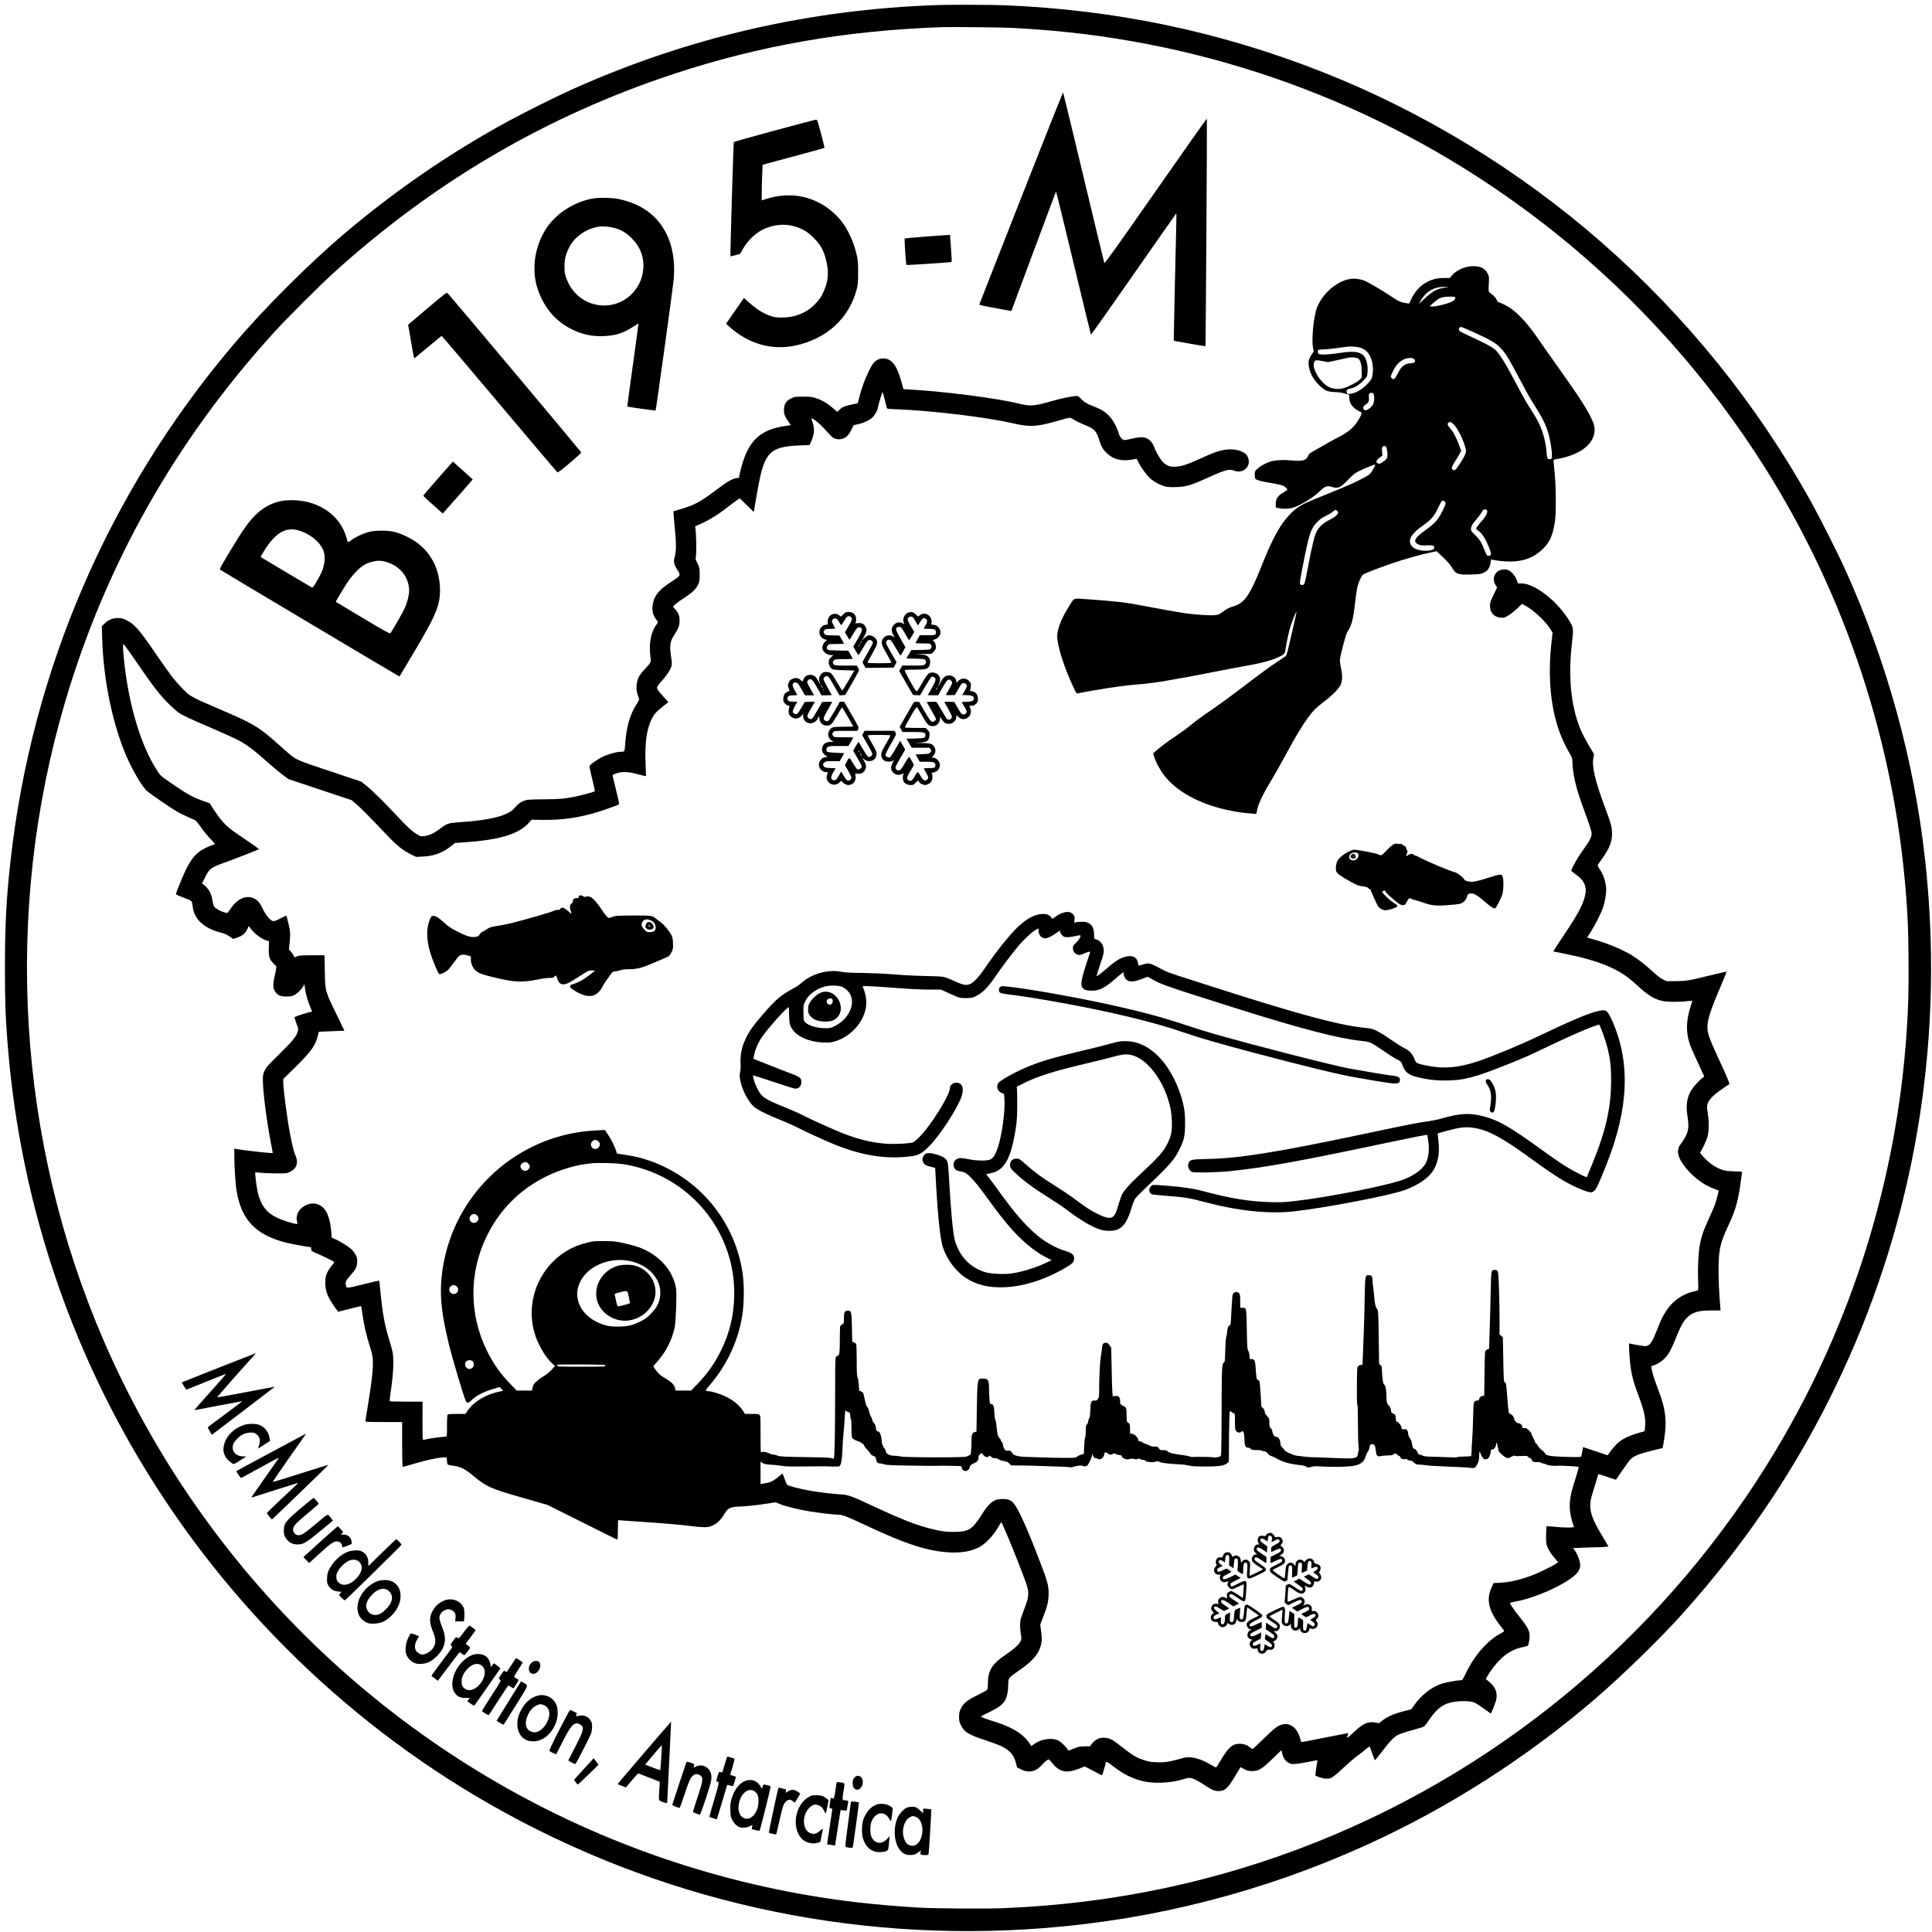 <svg version="1" xmlns="http://www.w3.org/2000/svg" width="4420" height="4420" viewBox="0 0 3315 3315"><path d="M1607 8.7c-219.4 7.8-425.8 55.4-623.6 143.9-28.1 12.6-84.8 40.8-112.4 55.9-99.4 54.3-192.2 118-278.5 191-62.7 53-139.8 130.1-193 193-213.2 251.8-345.2 558-381.5 885-7.2 65.3-9.5 108.7-9.5 183 0 59.7.7 79.4 4.1 124.5 18.4 245.6 90.4 481.4 212.1 694.5 145.9 255.4 360 469.9 615 615.8 288.6 165.2 617.6 239 950.8 213.1 191.5-14.8 378-62.8 553.7-142.5 140.7-63.8 275.7-150.1 393.8-251.8 44.5-38.3 108.6-100.6 145.2-141.1 122.2-135.3 217-280.6 289.1-443.1 118.7-267.3 163.5-561.5 130.7-856.2-19-170.1-65.2-337.8-136.6-495.7-13.1-29-43.4-89-59.4-117.9-93.4-168-214.7-318-359.6-444.7-140.9-123.3-306.5-224.3-478.9-292.1-175.8-69.2-355.2-106.7-546-114.3-22-.9-94.6-1.1-115.5-.3zM1740 48c42.7 2.3 83.6 5.9 121.5 10.6 297.9 37.1 577.6 155.9 811.9 344.8 138.5 111.7 258.4 246.2 353.8 397.2 139.4 220.5 223.4 474.5 243.3 735.4 3.1 41.3 3.6 54.5 4.2 106 .6 53.2-.3 86.3-3.3 130-17.3 253.1-93.7 497.5-223.2 714.5-182 304.9-459.5 542.2-787.8 673.6-171.2 68.5-349.8 106.3-538.4 114-31.9 1.3-120.8.7-148.5-1.1-75.7-4.7-138-12-203.7-24-419-76.4-791.7-316.9-1036.3-669-60.1-86.4-112.8-181.1-155.1-278.6-149.1-343.9-173-736.1-66.8-1096.6C181.1 969 300.7 757 469.1 571.5c21-23.2 79.2-81.4 102.4-102.5 173.7-157.6 367.2-270.7 586.8-342.9C1304.5 78 1451.6 52.4 1616 46.6c17.9-.6 104.5.3 124 1.4z"/><path d="M1752.2 339.2c-39.1 99.7-71.4 182-71.7 182.8-.5 1.3 3.9 2.4 27.1 6.6l27.6 5.1 1.3-3.1c.7-1.7 17.8-47.7 38-102.1 20.3-54.5 37.1-99.3 37.4-99.7.4-.4 13.9 54.5 30 122 16.2 67.5 29.7 123 30 123.4.3.4 33.2-46.1 73-103.3 39.9-57.2 72.8-104.2 73.2-104.5.4-.2.6 6 .3 13.8-.5 15.1-4.4 192-4.4 199.9v4.6l27 4.8c14.8 2.7 27.1 4.7 27.3 4.4.6-.6 3-389.9 2.5-390.5-.3-.2-39.8 55.9-87.9 124.7-67.1 96.1-87.5 124.6-88.1 123.2-.4-1-16.3-67.1-35.4-146.8-19-79.8-34.9-145.3-35.3-145.8-.4-.4-32.8 80.8-71.9 180.5zM1329.1 224c-38.1 10.3-69.6 19.2-70 19.8-.7 1.2-6.4 195.2-5.8 195.9.3.2 4.1-.6 8.6-1.8l8-2.2 4.8-8.5c8.6-15.4 23.9-29.4 38.3-35.2 19-7.7 37.2-8.4 54.9-2.1 11.7 4.1 18.6 8.6 28.6 18.6 10.4 10.3 15.8 19.4 19.9 33.8 6.9 23.7 5.1 42.5-6 63.9-5.8 11-19.2 24.1-30.4 29.5-12.1 6-21.4 8.4-35 9-13.4.6-20.1-.7-31.9-6.3-9-4.2-17.9-10.4-28.6-20l-8.1-7.1-15.3 22.1-15.3 22.1 4.9 4.4c32.8 30 73.5 41.8 114.1 33 53.6-11.6 91.7-46.4 105-95.8 2.3-8.7 2.6-11.4 2.6-29.1.1-15.5-.3-21.3-1.8-28-6.5-30.1-20-55.9-38-72.7-32.6-30.5-74.6-39.7-118.3-25.8l-7.3 2.3.1-15.7c.1-8.6.4-22.3.8-30.5l.6-14.9 52.7-14.2c29-7.8 53-14.4 53.4-14.7.3-.4-2.3-11.4-5.8-24.5-5.5-20.5-6.6-23.8-8.3-24-1.1 0-33.2 8.3-71.4 18.7zM1018.4 340.4c-30.6 5-61.4 23.8-78.7 48.1-22.3 31.5-28.9 74.3-16.6 109.1 10.7 30.3 29.7 52.9 55.9 66.3 19.4 10 35.6 13.6 57 12.8 19.8-.7 33.6-5.1 50.7-16.2 4.7-3.1 8.6-5.5 8.8-5.3.1.2-4.2 32.2-9.6 71.2-5.5 39-9.8 71.1-9.6 71.2.4.5 48.2 7.2 48.6 6.8.8-.7 30.2-213.9 31.2-226.4 2.3-30.2-2.1-56.4-13.2-78-16-31.1-42.8-50.3-81.4-58.5-10.6-2.3-32.7-2.8-43.1-1.1zm35.9 50.7c12 3.4 20.2 8.3 29.7 17.8 13.6 13.6 20 28.7 20 47.2 0 37.6-30.4 68.3-67.5 68.1-29.8-.2-55.1-18.8-65.1-47.7-2.4-6.9-2.8-9.6-2.8-19 0-13.1 1.8-20.4 7.7-32.4 8.9-18.2 28.4-32.2 50.3-36.1 6.7-1.2 19-.3 27.7 2.1zM1588.8 405.9c-19.7 1.5-36.1 3-36.5 3.4-.8.8 2.1 44.4 3 45.3.6.6 75-4.3 77.2-5 .7-.3.5-7.7-.7-23.2-.9-12.6-1.7-23-1.7-23.2-.1-.3-2.7-.2-41.3 2.7zM2522 457.1c-11.4 1.2-24.8 8.1-31.2 16l-3.1 3.9h-9.1c-11.9 0-21 2.1-29.6 6.6-12.3 6.4-21.6 16.7-28 30.7l-3 6.6-3.7-.5c-10.2-1.4-13.9-2.9-23.2-9.2-16.9-11.5-44.7-27.9-51.2-30.1-12.9-4.4-25.1-3.8-37.5 1.9-18.7 8.4-35.3 25.9-42.5 44.5-5.9 15-9.9 55.5-6.9 69.4l1.2 6-4 6.1c-4.7 7-5.8 12.2-4.4 20.1 2.4 12.6 8.1 22.6 18.6 32.8 8.9 8.4 13.6 10.4 26.1 10.8 6.6.3 12.5 1.2 17.2 2.6l7.3 2.2v4c0 10 5.7 18.3 16.2 23.6 5.6 2.8 5.7 3 4.7 5.7-2.3 6.2-8.3 15.5-13.5 21.2-6.4 6.8-15.1 12.9-27.4 19-4.7 2.3-13.9 7.4-20.5 11.2-6.6 3.8-15.8 9.1-20.4 11.7-6.6 3.7-8.7 5.4-9.4 7.7-2.7 8.3-9 10.2-28.9 8.4-14.6-1.3-25.3-.8-34.5 1.6-7.9 2-18.7 7.8-23.8 12.7-4.4 4.2-4.5 4.5-4.5 10.4 0 3.8.5 6.5 1.3 7.2 2.7 2.2 10.5 4.2 25.2 6.6 8.3 1.4 17.1 3.2 19.7 4 4.9 1.7 10.1 6 9.5 7.9-.2.6-2.4 2.2-4.8 3.6-11.3 6.3-14.9 11.4-14.9 21.2v5.6l5 1.1c6.6 1.4 15.9 1.4 21.8 0 13-3.1 36.8-17.4 49.2-29.4 8.7-8.4 12.2-9.6 20.5-7 10.7 3.2 14.2 1.6 28-12.7 9.2-9.5 10.9-10.8 20.5-15.5 11-5.3 24.9-10.7 25.7-9.9.3.3-1.5 3.9-3.8 8.1-3.9 6.8-5.1 8.1-10.9 11.5-14.9 8.7-34.6 17.5-73.9 33.2-38.8 15.5-43.7 18.2-57.7 32.3-16.2 16.4-29.9 41-47.9 86.5-20.9 52.7-30.1 66-49.7 71.6-5.1 1.4-10 3.6-13.4 6.1-3 2.1-6.8 4.8-8.5 6-4.3 3.1-11.6 3.7-31.2 2.4-24.8-1.6-38.6-3.8-100-15.5-31.1-6-45.6-7.7-92.7-11.1-30.1-2.2-25.9-3.3-34.1 9.2-13.7 21.1-21.9 41.2-21.9 53.8 0 16.5 11.6 53.2 28 88.1 4.6 9.9 5.1 10.6 7.4 10 1.3-.3 12.6-2.4 25-4.6 31.4-5.5 62.3-9.7 80.4-10.9 23.5-1.7 55.9-7 132.7-22.1 19.8-3.9 41.4-8 48-9.1 26.5-4.5 44.7-9.2 56.3-14.5 12.3-5.6 12.8-6.1 14.2-15.6 1.7-11.8 5.4-28.9 8.5-38.6 3-9.4 9.5-25.5 10.2-24.9.2.3-2.1 11.2-5.2 24.3-3.1 13.2-7 30-8.7 37.4-1.9 8.4-3.6 14-4.7 14.8-.9.7-7 4.8-13.6 9.1-12.8 8.3-25.5 17.6-67.5 49.6-14.6 11.1-34.4 25.5-44 32-19.1 13-29.8 20.8-40.5 29.8-3.8 3.2-13.7 10.4-22 16-16 10.7-26.9 18.9-35 26l-4.9 4.4 1.8 5.9c2.9 9.5 11 24.3 18.1 33.1 16.9 21.2 44.7 38.9 78.6 50.3 19.8 6.6 46.8 12.2 65.5 13.5 4.9.3 9.9.8 11 1 1.9.4 2.3-.1 2.9-4.2 1.7-11.4 9.4-27.9 24.8-53.3 5.5-9.1 16.3-28.2 24-42.5 16.8-31.2 28.2-50.2 38.3-64.2 9.6-13.1 14.6-18.1 29.2-29.2 13.5-10.2 23.8-20.7 27.3-27.7 3.3-6.8 3.6-16.3 1-28.1-1.2-5.1-2.1-11.4-2.1-14 0-6.3 10.2-45.4 12.8-49 7.2-10.3 10.1-21.2 13.2-49.8 1.2-10.9 3.1-23.3 4.1-27.5 2.5-9.7 7.1-19.4 10.1-21.4 3.4-2.2 32.9-13.6 50.8-19.5 20.8-7 46.7-14.3 62.3-17.6l12.7-2.7 11.3 10.7c6.8 6.5 12.4 12.8 14.3 16.1 7.1 12.5 10.3 13.8 32.6 13.2 14.2-.4 17-.7 21.3-2.6 2.7-1.3 5.8-3 6.8-4 3-2.7 5.8-8.9 6.4-14.3.3-2.7.7-4.9.8-4.9.1 0 2.6.4 5.4 1 12.1 2.3 27.3 3.1 37.5 2 19.2-2.1 33.6-8.9 46.7-21.9 11.4-11.4 16.7-23.9 20.1-47.6 2-13.9 1.6-60-.7-82-1-9.9-1.9-19.1-1.9-20.5-.1-2.2.4-2.5 7.1-3.6 20.5-3.5 39.1-11.5 49.8-21.5 12.8-12.1 16.8-26.9 10.9-41.5-7.2-18.1-21.6-40.6-63.9-99.9-12.2-17.1-25.8-36.4-30.2-43-16.4-24.1-33.5-43.1-47.5-52.6-6.7-4.6-17.5-9.9-20-9.9-1 0-2.4-1.7-3.6-4.3-1-2.3-3.6-5.7-5.8-7.5-2.1-1.8-4.9-4.2-6.2-5.2-2.3-1.9-2.3-2.2-1.7-14.7.7-12.7.6-12.9-2.2-18.3-5-9.7-14.6-13.5-30.3-11.9zm-43.6 36.5c-14 2.3-20.6 6.1-35 19.7l-8.8 8.2 3-5.5c1.6-3 5.4-8 8.4-11.1 8.8-8.8 19.2-12.8 33.5-12.7h7l-8.1 1.4zm18.6 17.9c0 4.6-10 9.1-28.4 12.9-8.4 1.8-14.6 2.1-14.6.7 0-1 9-8.8 13.3-11.6 5.1-3.3 10.1-4.4 20-4.5 9.7 0 9.7 0 9.7 2.5zm31.5 58.5c27.5 12.5 37.2 18 44.5 25.4 10.6 10.8 14.1 16.4 34.8 55.6 7.9 15.1 17.2 31.8 20.5 37 17.4 27.4 22.5 37.1 27.6 52.7 3.7 11.4 7.3 32.3 6.9 40.5-.3 6.3-.3 6.3-3.5 6.6-4.2.4-4.9-1.1-5.7-12.3-.8-11.5-3.6-24.6-7.6-36-4.1-11.5-7.5-18.1-16.8-33-4.1-6.6-9.3-14.8-11.4-18.3-2.1-3.4-10.4-18.7-18.4-34-15.4-29.4-26.7-47.5-33.2-53.4-6-5.4-16.7-11.3-39.2-21.6-11.3-5.1-21.3-10.1-22.2-10.9-3-2.7-1.6-7.3 2.2-7.3.9 0 10.6 4.1 21.5 9zm-193 27.1c7.2 2.7 12 7.1 15.4 14.2 3.8 7.7 5.5 17.9 4.6 27.7-.9 10.2-2.1 12.5-10.7 21.2-8.4 8.6-18.9 14.4-27.5 15.5-4.9.5-5.3.4-6.4-2.1-1.6-3.5.7-6.1 6.3-7 6.6-1.1 15.2-6.3 22.1-13.5 6.4-6.6 6.5-6.7 7.1-13.6.4-4 .3-9.9-.4-13.9-3.3-20.9-14.6-25.4-50-19.6-16.3 2.6-30.9 3.1-33.3 1.1-2-1.6-2.2-5.6-.5-6.7.6-.4 5-.8 9.7-.9 4.7-.1 14.9-1.2 22.6-2.3 7.7-1.2 15.8-2.3 18-2.5 6.8-.7 17.8.4 23 2.4zm-4.6 18.3c3.6 3.3 5.6 11.2 5.6 22.3v10.2l-3.4 3.5c-3.8 4-17.5 11.3-26.1 14.1-8.5 2.8-18.2 2.4-25.8-1-16-7.2-32-34.5-25.8-44 1.9-3 3.2-3 14.6-.8l8.6 1.6 16.9-3.6c9.4-2 17.9-3.8 19-4.1 4.6-1.1 14.4 0 16.4 1.8zm94.9.2c2.5 1.7 2.9 4.6.8 6.3-.8.7-3.8 1.3-6.8 1.5-9.8.6-15.7 5.5-21.9 18.2-4.4 9-6.7 10.6-10 7.3-2.3-2.3-2.1-3.5 2.8-13.2 6.9-13.9 16.9-21.2 29.3-21.6 2-.1 4.6.6 5.8 1.5zm-68.8 61c1.6 4.1 1.1 12.5-.9 17-2 4.4-9.4 10.4-12.8 10.4-2.5 0-4.3-1.9-4.3-4.7 0-1.5 1.4-3.2 4.5-5.3 4.9-3.4 6-5.9 5.3-12.4-.7-5.5.5-7.6 4.3-7.6 2.2 0 3.2.6 3.9 2.6zm138.3 52.6c8.4 9 21.4 38.8 20 46-.8 4.6-4.6 11.9-11.5 22.1-6.2 9.2-8 10.7-10.7 9-3.3-2.1-2.4-5.7 4-15.4 3.4-5.2 7.1-11.3 8.1-13.6l1.9-4.2-3.7-9.8c-4.9-13.1-9.8-22.4-15.1-28.3-4.4-4.9-5.3-7.6-3.1-9.8 2.3-2.3 5.2-1.2 10.1 4zm-117.1 37.5c1 1.1 1.8 4.9 2.3 9.8.8 9.4-.1 11.1-8.5 16.5-4.4 2.8-5.4 3.1-7.6 2.2-4.2-2-3.2-5.6 2.6-9.8l5-3.6-.6-6.7c-.5-5.5-.4-7 1-8.4 2.2-2.2 3.9-2.2 5.8 0zm101.2 94.4c1.3 1.9 1.3 2.7-.5 7.3-4.2 10.4-10.5 21.2-16 27.1-3.2 3.4-11 9.9-17.4 14.4-18.1 12.9-21.4 19.3-12.5 23.9 4.1 2.1 5.4 2.3 14.8 1.9 10.6-.5 13.2.3 13.2 3.8 0 4.1-7.2 6.1-19.3 5.3-12.1-.8-20.9-6.2-22.3-13.6-1.6-8.5 5-17.4 21.8-29.3 14.8-10.5 19.1-15.4 25.9-29.5 3.2-6.6 6.2-12.4 6.6-12.7 1.3-1.4 4.2-.6 5.7 1.4zm72.4 16.1c.4 3.6-2.6 9.1-8.7 16.1-7.2 8.2-10.1 12.2-10.1 13.8 0 .8 1.3 2.2 2.9 3.2 6.5 3.8 12.1 12.3 18.8 28.5 4.6 11.2 4.7 13.8.6 14.8-3.3.9-4.6-.6-8.2-9.9-5.5-13.8-8.1-17.9-15.7-25.3-6.2-5.9-7.4-7.6-7.4-10.3 0-4.9 2.2-9 9-16.6 3.4-3.9 7.5-9.4 9.2-12.3 2.8-4.8 3.3-5.3 6.2-5 2.5.2 3.2.8 3.4 3zm-257.4-.6c.9.8 1.6 2.2 1.6 2.9 0 3.1-6.5 8.6-14.7 12.5-9.3 4.5-17 11-21 17.8-4.6 7.7-8.4 23.1-16.2 64.2-5.3 28-5.6 28.8-8.7 29.6-1.7.4-3.1.1-4.1-.9-1.5-1.5-1.2-3.6 2.6-23.9 12.2-63.3 14.9-71.7 26.6-83.5 4.5-4.5 8.5-7.3 14.6-10.2 4.6-2.2 9.9-5.4 11.7-7.1 3.7-3.4 5.4-3.7 7.6-1.4zM733.4 529.1l-33.1 28 2.7 15.7c1.5 8.6 3.8 21.7 5 29 1.3 7.3 2.6 13.1 3.1 13 .4-.2 10.9-8.9 23.3-19.3 12.4-10.5 23-19 23.5-19s45 52.4 99 116.5c53.9 64.1 98.7 116.9 99.4 117.4 1 .7 6.7-3.6 21.3-15.9 10.9-9.2 19.9-17.4 19.9-18.1 0-.8-214.1-256.1-229.5-273.5-1.4-1.6-4.1.5-34.6 26.2z"/><path d="M1506.3 617.1c-6.1 3-10 7.9-15.9 20.4-6.8 14.2-11.5 27.2-15.5 42.3l-3.2 12.1-7.6 1.6c-15.1 3.3-18.1 4.4-22.9 8.9l-4.6 4.3-7.6-6.6c-9.8-8.4-18.4-13.4-28.5-16.8-7.2-2.4-9.5-2.6-22.6-2.7-14.2 0-14.8.1-20.5 3-8.2 4-11.7 9.2-12.2 18-.5 7.9 1.1 12.5 7.3 21.5l4.4 6.4-10.8 1.6c-41.2 6.2-61.5 25-73.5 68.4-1.4 4.9-3 11.5-3.6 14.6l-1.1 5.7-4.4.6c-7.3 1.1-16 6.2-35 20.6-26.8 20.2-37.3 25.8-60.7 32.6-6.7 1.9-12.3 3.6-12.4 3.7-.1.2 1 13.4 3.6 41.6 1.5 15.8.9 29.3-1.5 37.4-2.2 7.4-1 12.6 4.6 21.3 6.3 9.7 6.1 10-9.3 20-21.4 13.8-29.4 23.1-32.4 37.6-2.4 11.3-.6 20 5.6 27.8 1.6 2.1 3 4.1 3 4.5 0 .3-1.1 2.1-2.4 3.8-9.7 12.8-13.5 32.4-10.6 55.6 1.3 9.8 1.5 9.3-9.3 20.8-8.8 9.5-11.2 13.2-13.2 20.8-2.5 9.6-1.7 18.3 2.5 29 1.1 2.8.9 3.6-4.4 11.8-11.3 18-17.1 39.1-19.1 69.9-.7 10.7-.8 10.8-8.6 10.8-6.2 0-22.2 4.6-30.5 8.8-7.5 3.8-18.7 11.4-21.4 14.7-1 1.2-.2 5.4 4 22.6 2.8 11.6 4.9 21.3 4.7 21.6-1.1 1-23.8 7.2-33.9 9.2-19 3.7-26.2 4.4-53.8 4.6-23 .2-28.3.5-32.4 2-7.3 2.5-11.5 5.5-17.4 12.4-4.3 4.9-7 6.9-13.5 10-15.8 7.6-42.4 12.4-82.8 15-17.4 1.2-20.3 2.2-31.8 10.9-10 7.7-16.9 11-25.7 12.5-6.3 1.1-6.8 1-11.9-1.6-8-4.2-16.6-11.8-32-28.2-26.8-28.6-45.1-46.7-55.4-55.1l-10.4-8.3-54.4-18.2c-62.7-20.9-55.6-17.3-84.5-43-37.6-33.5-44.1-37.4-105.8-63.8-48.7-20.9-49.2-21.2-64.5-37.3-11.7-12.2-20.3-23.5-42-55.3-29.5-43.2-37.6-52.5-51.3-59.2-6.8-3.4-8.4-3.8-15.1-3.8-9 0-15.8 2.9-23 9.7l-4.4 4.2.6 21c2 66.8 15.6 136.6 37.4 192.1 10.3 26.1 27.3 56.8 37.9 68.2 4.4 4.6 40.1 29.3 53.7 37.1 7.7 4.4 21.8 11 29.8 14.1 1.7.6 5.4 5 10.5 12.3 4.2 6.2 11.7 15.3 16.4 20.1 6.6 6.7 8.3 9 7.1 9.4-31.4 10.9-40.8 21.4-59 66.1-3.9 9.5-7.2 18-7.3 18.9-.2 1.1 2.9 2.6 11.2 5.7 6.3 2.3 12.5 4.9 13.8 5.7 2.5 1.5 2.6 2 4.2 12.8 2.9 20.1 20.1 35.3 47.6 42.2 6.5 1.7 10.4 3.4 15.2 6.6l6.4 4.4 6.2-2.1c9.7-3.2 14.7-7.5 18.5-15.9l1.8-4.1 4.6 5.8c6.8 8.7 19.3 17.5 27.8 19.5l2.5.6-.4 11.4c-.6 14.7 1 19.8 8 26.9l5 5.1-.6 5.1c-.4 2.8-1.6 8.5-2.7 12.8-1 4.2-1.9 10.5-1.9 14.1 0 5.6.4 7.1 3.3 11.3 2.4 3.6 4.3 5.3 7.7 6.6 6.3 2.4 18.2 2.3 23.7-.1 5.5-2.5 12.8-9.3 16.1-15l2.7-4.6.7 7c1 8.8 4.9 22.6 9.3 32.7 1.8 4.3 3.2 7.8 3.1 7.8-4.3 0-28.5 7.5-30.4 9.5-.2.2 1.3 4.8 3.3 10.1 3.4 9.2 3.6 10.1 2.4 14.2-2.4 8.5-8.7 16.3-31.4 38.7-19.5 19.2-22.8 22.8-25.4 28.5-2.8 5.9-3.1 7.4-3.1 16.6 0 19 6.8 72 13.5 105.9 1.9 9.7 3.5 18.1 3.5 18.5 0 .4-1.7.6-3.7.4-2.1-.2-9.2-.8-15.8-1.4-11.6-1.1-38.1-4.5-43.7-5.6l-2.8-.6v11.4c0 19.9 1.9 48.9 4.1 61.8 8.2 49.8 33.5 75.6 86.4 88.6 8.2 2 37.9 7.4 40.7 7.4.4 0 .8 1.5.8 3.3 0 3.3.2 3.4 10.3 7.7 9.6 4.1 25.5 11.8 28.6 13.9 1.2.7.5 1.9-3.2 6.1-2.6 2.9-6.1 8.2-7.9 11.9-2.8 5.7-3.3 7.9-3.6 16.2-.6 14.8 3.3 25.5 15.7 43l6.2 8.6 19.2-4.8c10.6-2.7 19.5-4.9 19.9-4.9.4 0 1 2.1 1.3 4.7 3.6 26.5 7.3 43.3 14 64.3 3.7 11.5 4.8 16.5 5.2 24.1.8 13.9-2.2 40.4-9.7 84.9-1.7 9.8-3 18.5-3 19.4 0 1.4 3.3 1.6 31.5 1.6H690v38.5c0 23.7.4 38.5 1 38.5.5 0 9.4-2.5 19.7-5.5 20.8-6.2 39.4-10.2 49.3-10.7l6.5-.3.3 5.5c.2 3 .8 6 1.3 6.7.6.6 3.6 1.5 6.7 1.8 14.3 1.6 22.2 5.3 35.8 16.6 24.5 20.2 29.9 22.7 85 38.5l43.6 12.5 59.9 29.9c32.9 16.5 60.1 30 60.4 30 .2 0 .6-7.5.7-16.8l.3-16.8 33.5 2.3c45.3 3 81.2 6.1 94.5 8.1 6.1.9 14.9 1.6 19.6 1.6 7.5-.1 9.6-.5 15-3.1 7.7-3.6 13.7-9.4 19.1-18.5 2.2-3.8 5.3-7.9 6.9-9.2 3.3-2.8 10.6-4.6 18.9-4.6 8.6 0 34.4-2.7 49-5.2 6.9-1.1 13-2 13.5-2 .6 0 4.3 1.4 8.3 3.1 9.4 3.9 31.3 9.3 51.2 12.5 16.8 2.7 42.1 5.6 49.6 5.6 5.7 0 15.2 3.7 42.6 16.6 71.7 33.9 109.6 46.2 147.8 48.1 19.7.9 35.6-1.8 49-8.4 10.8-5.4 24.4-19.2 32.5-33 3.3-5.6 6.2-10.3 6.6-10.3.6 0 1.4 1.8 12.2 27.2 7.6 17.9 25.9 64.5 30.3 77.1 5.7 16.7 5.2 23.2-3.5 45.4-2.8 7.1-5.6 15.6-6.2 18.8-1.1 5.9-.6 16.1 1.1 25.6 1.4 7.2-.2 11.2-7.3 18.2-3.4 3.4-11.6 9.8-18.1 14.2-24.6 16.5-31.6 27.7-31.6 50.5 0 7.5-.3 9.3-1.9 10.9-1 1-8.4 5-16.3 8.9-17.4 8.4-24 13.9-28.4 23.4-2.3 5.2-2.8 7.6-2.8 14 0 6.6.5 8.6 3.3 14.2 5.7 11.6 13 16.1 41.8 25.5 11.6 3.8 24.1 8.5 27.9 10.4 14.2 7.2 21 14.9 24.4 28l2.2 8.4 7 3.4c13.7 6.6 25.5 3.8 36.2-8.4 4.6-5.3 9-8.7 11.4-8.7.5 0 3 2.7 5.5 6 5.8 7.4 11.4 11.6 18.6 13.7 7.1 2 15.2.8 28.3-4.2l9-3.5 12.1 6.1c6.7 3.4 13.1 6.8 14.2 7.5 1.1.8 2.5 1.4 3.1 1.4.6 0 2.4-4.9 3.9-11 1.6-6 3.2-11.4 3.5-12.1.5-.6 4.5 1.9 10.8 6.8 17.7 13.8 32.2 21.3 50.1 26 20.2 5.3 50.2 4 72.8-3.2 7.3-2.3 8.8-2.4 12.5-1.4 5.8 1.5 11.6 4.6 22.8 12 12.6 8.3 17 10.1 24 10.1 10.7 0 15.7-4.6 28.5-26 4.8-8.1 8.9-14.8 9-15 .2-.2 2 .7 4.2 2.1 6.1 3.8 10.9 5 18.4 4.5 9.6-.7 15-4.3 33-21.6l14.7-14.3 1.2 5.4c1.6 7.9 5.8 13.9 11.5 16.7 4.1 2 5.6 2.2 12.2 1.6 4.1-.4 14-2 22.1-3.7 8-1.6 14.6-2.8 14.8-2.7.1.2-.4 3.2-1.1 6.8-.7 3.6-1.6 9.5-1.9 13.1l-.6 6.7 7 2.6c8.2 3 15.6 3.4 20.7.9 1.9-.9 7.2-5 11.9-9.2 4.6-4.2 12.7-11.6 18.1-16.5 5.4-4.8 12.3-10.6 15.5-12.7 3.1-2.1 8.8-6.6 12.7-10 4.8-4.1 7.3-5.6 7.6-4.7.3.7 2.2 6.2 4.3 12.1 2.1 6 4.1 10.9 4.4 11 .3.1 5.9-6.8 12.4-15.3 13.4-17.6 19.9-24.3 27-28.2 2.7-1.4 13-4.9 22.9-7.6 9.9-2.8 19.2-5.5 20.6-6 1.6-.7 5-4.7 9.3-11.1 10.6-16 20.8-25.2 32.1-29.2 14.2-5 38.5-5.5 47.6-1.1 2.4 1.2 9.3 5.8 15.4 10.2 6 4.4 11.2 8 11.6 8 .3 0 2.7-5.4 5.3-11.9 3.7-9.8 4.6-13.2 4.6-18.3 0-9.9-4-17-14.5-25.6l-4-3.3 2.9-5.2c5.3-9.8 14.1-20.9 23.2-29.7 11.1-10.5 22.8-16.9 36.4-19.6 4.7-.9 9-2.2 9.7-2.8.7-.6 1.7-5 2.4-9.7 2-13.4-.5-19.3-17-39.9-8.6-10.7-16.1-21.7-16.1-23.5 0-.6 3.7-1.6 8.1-2.3 22.8-3.6 59.1-17.4 83.1-31.5 18.7-11 26.5-18.3 28.8-26.8 1.8-6.7-2.8-21.5-9.5-30.5l-2.4-3.1 14.2-.6c7.8-.4 19.2-.7 25.2-.8 6.1-.1 13.4-.4 16.3-.7l5.2-.7-9.6-16c-21.9-36.3-25.4-49.8-18.6-73 2.6-9 10.4-34.6 10.7-35.2.1-.2 6.8 2 15 4.7 8.2 2.8 15 5 15.2 5 .1 0 4.7-6.6 10.2-14.8 5.5-8.1 11.6-16.6 13.6-19 6-6.9 14.9-10.5 42.7-17.3l13.6-3.3 1.6-8.5c6.3-35.3 4.3-56.7-8.7-90.6-6.3-16.6-9.9-27.5-11.2-34.5-.4-1.9-.9-4.2-1.1-5.2-.4-1.2.5-2 3.3-2.8 11.8-3.9 21-11.5 28.1-23.5 2.2-3.9 7.1-14.4 10.7-23.5 8.3-20.6 11.7-26.9 17.9-33.7 9.6-10.5 19.8-13.8 42.9-13.8h15.7v-2.5c0-1.4-.7-10.8-1.6-21-.8-10.2-1.6-29.3-1.6-42.5-.1-37.4 2.3-48.8 16.2-78.4 14.1-30.1 17.9-44.3 23.5-88.7l.7-5.1-14.4-.5c-12-.4-15.4-.9-20.9-3-12.1-4.5-23.1-12.4-32.2-23.1l-4.7-5.4 5.5-10.5c3-5.8 6.4-14.1 7.5-18.3 2.4-9.6 2.6-25 .5-38-.8-5-1.5-10.6-1.5-12.5.1-9 8.3-18.6 26.5-30.9 6.1-4.1 11.3-7.7 11.8-8.1.8-.7-5.9-16.7-17.3-41-17.6-38-20.3-45.6-20.3-57 .1-12.9 5.5-29.6 23.7-71.9 5.2-12.4 9.4-22.7 9.1-22.9-.2-.2-12.5 2.5-27.2 6.2-38 9.3-42.2 10-60.3 10.1h-15.5l-6.5-3.2c-4.3-2.2-10.3-6.8-18-13.9-12.1-11.3-25.5-21.6-35.5-27.6-17.1-10.2-41.8-20.4-64.6-26.8l-11.6-3.2 6.4-10.2c7.5-11.8 18.3-33.4 21.2-42.3 2.6-7.8 5.1-22 5.1-28.8 0-12.6-4.5-26.9-11.6-36.7-1.9-2.8-3.3-5.6-3-6.3.3-.8 3.5-5.5 7.1-10.5 13-18 17.5-29.2 17.5-43.9 0-10.6-1.6-16.6-11.4-42.8-17.6-47.1-23.4-71.7-20.6-87.1l1.1-6.2-7.6-12.7c-4.2-7.1-9.6-16.9-12-21.8-19-39.8-25.4-92.8-18.5-153.7 3.1-27.2 3-28.2-3.5-39.3-20.1-34.3-59.7-65.4-83.1-65.5h-6l-1.7-5.4c-1.9-5.8-7.7-13.2-13.1-16.5-2.2-1.4-5-2.1-8.5-2.1-15 0-23 15-14.6 27.3l2.3 3.6-6 12.6c-5.4 11.1-6.1 13.4-6.2 18.8-.2 11.7 6.9 19.7 18.4 20.5 5.6.4 6.4.2 13.2-3.8 3.9-2.4 10.8-7.8 15.3-12.1l8.1-7.8 5.1 2.8c15.8 8.6 36.4 28.2 44.7 42.4l2.6 4.3-2 17.5c-5.2 45.4-3 90.6 6.2 127.4 5.9 23.8 13.4 42.1 25.9 63.7 3.2 5.4 3.9 7.6 3.9 12 0 19.5 6 45.5 17.5 76.9 12.2 33 15.5 43.1 15.5 47.2 0 5.5-3.2 12.2-11.6 23.7-3.8 5.2-9.1 13.1-11.9 17.6-5.3 8.5-12.2 22.1-11.4 22.7.2.2 4.1 3.1 8.5 6.6 9.1 6.9 12.8 11.6 15 18.7 1.9 6.4 1.8 10.6-.6 20-3.5 13.8-13.1 31.4-34.5 63.2-10.8 16.2-19.5 29.5-19.3 29.6.2.2 7.7 1.7 16.8 3.5 32.2 6.3 57.3 13.4 76.8 21.8 19.8 8.4 33.3 17.3 50.2 32.9 18.8 17.3 29.5 23.9 43.6 26.9 8.3 1.8 29.3 1.9 41.6.4 4.9-.7 9.1-1 9.3-.7.3.3-.6 3.6-1.9 7.4-9.3 27.5-9.3 49.5 0 72.6 1.4 3.5 7.1 16.1 12.6 28l10 21.8-3.4 2.7c-6 4.8-15.3 15.1-18.8 20.9-7.5 12.4-9.5 25.4-6.6 44.3 2.2 14.6 2.1 21.7-.7 29.4-2.2 6-4 9-11.7 19.9-6.4 9.1-4.9 19.5 5 33.6 13.3 18.9 33.4 34.8 52.7 41.8 4.3 1.5 7.9 2.8 8.1 3 .5.3-2.8 13.7-5.5 21.9-1.4 4.4-6.5 16.5-11.4 27-9.2 19.9-12.8 30.6-15.4 45.5-2.4 13.6-3.6 38.4-2.8 58.7.5 15.2.4 18.3-.8 18.6-.8.2-4.5 1.1-8.4 2-17.7 4.2-34.4 16.1-44.9 32-6.9 10.5-9 14.8-16.5 33.8-7.3 18.4-10.7 24.3-15.6 26.6-3.3 1.6-4.1 1.5-16.7-.7-7.3-1.2-13.9-2.5-14.7-2.8-1.1-.4-1.2 1.6-.7 11.4 2 35.6 4.6 47.8 17.1 81 9.1 24.1 11.6 37.1 10.1 51.7l-.7 6.4-11.2 3.2c-13.4 3.8-25.3 9.3-32.5 15-4.6 3.6-13.6 14-18.2 20.9l-1.5 2.2-21-7c-11.5-3.8-21-7-21.1-7-.1 0-.7 3.3-1.4 7.4-.7 4.1-1.6 7.9-1.9 8.5-.9 1.3-3 1.4-28.2.8-22-.4-33.9-2.5-33.9-5.8 0-1-2-3.2-4.5-4.9-2.4-1.7-5.6-5-7-7.4-1.4-2.4-3.2-4.7-3.9-4.9-.8-.3-1.7-2-2.1-3.7-.4-1.8-1.8-4.8-3.1-6.7-1.3-2-2.4-4.5-2.4-5.6 0-1.1-2.1-4-4.7-6.4-4.1-3.9-5.1-4.4-8-4-3 .5-3.3.3-3.3-1.9 0-3.1-3.3-6.4-6.5-6.4s-7.4-4.6-7.5-8.1c0-2.5-4.6-7.9-6.7-7.9-2.7 0-3.2-2.9-5.6-35.3-1.1-15.4-1.4-17-3.4-18.5-2.2-1.7-2.2-2.1-2.9-39.7l-.7-38-2.9-2.5-2.8-2.4V2263c0-14.6-.5-38.6-1-53.4-1-29.8-1.2-30.6-7.5-30.6-5.9 0-5.9.1-6.7 37.4-.6 27.9-2.2 87.2-2.7 96.3-.1 1.5-.7 2.3-1.9 2.3-1.1 0-2.7.9-3.7 2-1.7 1.9-1.9 5.1-2.3 40l-.5 38h-2.3c-2.9 0-6.4 3.3-6.4 6 0 1.6-.7 2-3 2-1.7 0-3.8.8-4.9 1.9-1.7 1.7-1.9 4.3-2.5 29.2-.4 15.1-1.1 32.1-1.7 37.9-.5 5.8-.9 14-.9 18.2 0 4.2-.4 7.9-.9 8.2-.5.4-5.9.7-12.1.8-6.1 0-11.3.5-11.6 1-.3.5-5 .7-10.7.3-5.6-.3-18.1-.7-27.7-.9-13.9-.2-18.2-.6-20.7-1.9-1.8-1-4.1-1.7-5.3-1.7-1.5 0-2.6-1.2-3.9-4.4-1.4-3.1-2.8-4.6-4.9-5.4-2.8-.9-3.1-1.6-4.2-8.1-.8-5-2-8.1-3.7-10.2-1.7-1.9-2.7-4.7-3.1-7.7-.6-6.4-2.6-8.5-7.4-7.9-3.4.5-3.8.3-3.8-1.8 0-3.3-5-10.5-7.7-11.1-2-.5-2.3-1.3-2.3-5.1 0-5.6-1.2-7.8-5-9.1-2.2-.8-3-1.7-3-3.6 0-3.1-1.7-7.8-3.3-9.1-3.5-2.9-4.7-6.6-4.8-14.7-.1-13.1-1.2-19.8-3.6-21.7-1.6-1.3-2.2-3.6-3.2-12.1-.6-5.8-1.1-12.6-1.1-15.2 0-3.7-.5-5-2.3-6.5l-2.4-1.8-.6-45.9c-.5-37-.9-46.2-2.1-47.5-3.2-3.8-4.7-9.1-5.6-21.1-.5-6.9-1.4-15-1.9-18s-1-8.1-1-11.2c-.1-6.7-1.7-8.8-6.6-8.8-6.1 0-6.2.6-6.9 38-.5 32.3-1.8 72.1-3.2 101.7l-.6 14.3h-2.8c-1.5 0-3.5.9-4.6 2.1-1.8 2-1.9 4.3-2.2 33.7-.2 20.9.1 31.9.8 32.6.6.6 1 11.6 1 31.1 0 16.5.5 34 1 38.9.7 6.1.7 9.3 0 10-.5.5-1 2.4-1 4.1 0 1.8-.8 3.9-1.7 4.8-4 3.5-8.7 3.7-44.2 2.2-19-.8-34.7-1.3-35-1.2-.9.2-14.7-1.2-23.3-2.4-4.3-.6-8.3-1.7-8.9-2.5-.6-.8-2-1.4-3.1-1.4-2.1 0-10.8-5.6-10.8-7 0-.4-1.3-2.1-3-3.7-2.3-2.1-3-3.7-3-6.6 0-6.5-3.8-11.7-8.7-11.7-2-.1-5.3-6.2-5.3-9.9 0-1.2-1.1-3.2-2.5-4.5-2.2-2.1-2.5-3.1-2.5-9.5 0-6.9-.1-7.3-4-11.5-2.9-3.2-4-5.2-4-7.5 0-2.2-.9-4-2.8-5.9l-2.9-2.7-1.2-21c-.7-11.6-1.7-21.8-2.2-22.7-.5-.9-1.8-1.9-2.8-2.3-2.1-.6-2.4-2.8-3.7-21.9-.7-11-2.1-13.6-7.4-13.6-2.9 0-3-.1-3-5 0-3-.8-6.4-2-8.8-1.9-3.7-2.1-6.4-2.7-37.7-.7-37.4-.5-36.5-7.4-36.5h-3.9v-11.3c0-8.6-.4-11.8-1.6-13.5-2-2.9-7.4-3-10-.1-1.9 2.1-2.2 4.8-4 40.6-.5 10.2-1.1 14.3-1.9 14.3-2.4 0-4 3.3-4.7 9.9-.4 3.6-1.3 8.6-1.9 11.1-.7 2.5-1.4 12.8-1.6 22.9-.4 17.5-.5 18.4-2.6 20.1-3.1 2.6-3.5 10.3-3.6 84.5-.1 34.6-.4 66-.7 69.6l-.7 6.5-4.3 1.3c-2.6.8-6.2 1.1-9.1.7-2.7-.4-6.4-.7-8.3-.7-1.9 0-6.4-.1-10-.1-7.1-.2-12.5-.1-16.6.2-1.4.2-3.5-.2-4.7-.8-1.2-.6-5.8-1.6-10.2-2.2-19-2.5-24.5-3.8-27.5-6.4-2.5-2.1-4-2.5-8.1-2.3-4.1.2-5.3-.2-6.4-1.8-3-4.3-3.7-4.7-8.4-4.4-3.5.3-5.9-.3-9.9-2.4-3-1.5-6-2.7-6.9-2.7-.8 0-2.6-.9-4-2s-3.6-2-4.9-2c-1.9 0-2.4-.5-2.4-2.5 0-3.7-7.1-10.5-11-10.5h-3v-8c0-6.7-.3-8.3-2-10-1.1-1.1-2.4-2-3-2-.6 0-1-4.6-1-11.8 0-13.1.1-13-7.2-16.7-3.7-1.9-3.8-2.1-3.8-7.2 0-7.2-2.5-9.8-8.5-9l-4.2.6-.6-6.7c-.4-3.7-1-22.4-1.3-41.6l-.7-35-2.9-4.3c-2.5-3.6-3.5-4.3-6.2-4.3-4.8 0-6.4 2.4-6.9 10.5-.2 3.8-.9 8.8-1.5 11-1.5 5.8-3.2 34.4-3.2 54.2 0 16.2-.1 17.4-2.2 20.5-1.9 2.7-2.8 3.2-5.5 3-5.9-.6-7 1.8-7.5 16-.4 9.4-.9 13.1-2.1 14.9-1 1.3-1.7 3.6-1.7 5.1 0 1.6-.9 3.7-2 4.8-1.7 1.7-2 3.3-2 11.6 0 5.4-.5 10.5-1.2 11.7-.6 1.2-1.3 7.9-1.6 14.8l-.5 12.6-4.6 1.2c-2.5.7-5.6 2.2-6.9 3.4-2.3 2.1-3.2 2.2-20.5 2.2-10 0-28.1-.4-40.2-.8-12.1-.4-25.8-.9-30.5-1.1-10.3-.3-18.8-2.9-20-6-1.2-3.2-3.5-4.8-6.7-4.6-1.5.1-3.3.2-4 .1-1.8-.2-5.3-6.5-5.3-9.6 0-1.5-.9-3.8-2-5.2-1.1-1.4-2-3.1-2-3.8 0-.7-.7-1.8-1.5-2.5-2.6-2.1-4.3-7.2-4.9-14-1.1-11.9-1.8-16.5-2.8-17.7-.6-.7-1.3-6.3-1.6-12.4-.5-11.8-1.8-14.9-6-14.9-1.7 0-2-1.2-2.5-9.8-.4-5.3-.7-13.7-.7-18.5 0-8.4-1-12.3-3.4-13.9-2-1.3-10.4-2-12.4-.9-3.8 2-4.5 8.3-5.1 50.4l-.6 40.1-3.1.8c-4.2 1.1-5.4 4.3-5.4 14.7 0 4.8-.3 12.3-.7 16.5-.6 7.2-.8 7.8-3.2 8.7-1.4.5-3.7 1.5-5 2.2-3.6 1.8-106.8 1.6-113.1-.3-2.5-.7-7.2-1.2-10.4-1.2-7.4.3-14.6-3.4-14.6-7.3 0-1.3-1-3.6-2.3-5.2-3.1-3.9-4.7-7.8-4.7-11.8 0-5-2.1-13.7-3.8-15.8-.8-.9-2.3-1.7-3.3-1.7-1.9 0-2.2-.8-3.4-8.4-.4-2.1-1.7-4.8-2.9-6-1.3-1.1-2.6-3.6-3-5.5-.3-1.9-1.2-4.2-1.9-5-1.3-1.5-3-6.5-4.2-12.4-.3-1.5-1.4-3.6-2.4-4.6-1-1-2.1-3.1-2.4-4.7-.6-3.1-3.2-14.4-4.2-18.2-.3-1.4-1.9-2.9-3.9-3.7l-3.3-1.4-.8-10.1c-.3-5.6-1.3-11.3-2.1-12.8-1.1-2.1-1.4-8.3-1.4-29 0-15.3-.4-27.1-1-28.2-.5-1-2.3-2.2-3.8-2.8l-2.9-1-.5-24.6c-.6-27.6-.9-28.6-7.4-28.6-5.1 0-6.4 2.8-6.4 13.2 0 8.6 0 8.8-2.9 10.2-1.6.9-3.1 2.3-3.5 3.1-.3.9-.6 11.5-.6 23.5 0 21.7-.7 27-3.5 27-.7 0-1.9.8-2.8 1.8-1.5 1.7-1.7 7.2-1.7 58.9 0 62.5-.9 113.5-2.1 115.4-.5.9-1.5.9-4-.1-2.4-.9-11.9-1.4-31.9-1.6-45.9-.6-57.6-1.1-60.9-2.9-1.7-.8-4.5-1.5-6.2-1.5-1.8 0-5.2-.9-7.6-2.1-5.6-2.7-11.8-3.6-13.8-1.9-1.3 1.1-1.5-2.3-1.5-30.7 0-29.7-.1-32.1-1.8-33.6-1.5-1.4-4.1-1.7-13.4-1.7h-11.6l-2.2-3.5c-6.7-10.9-17.4-19.9-31.5-26.6-9.5-4.5-24-8.9-29.4-8.9-5.3 0-5.1-1.3 1.1-8.5 30.2-34.4 50.3-76.8 57.3-120.7 3.5-22.1 3.7-53.4.5-74.5-12.9-84.6-69.3-155.8-149-187.8-17.6-7.1-34.3-11.5-54.5-14.4l-11.9-1.7-1.7-5.5c-2.1-7.1-8-18.6-14.1-27.8l-5-7.3-13.2.7c-7.2.4-18.1 1.3-24.2 2.1-122.6 15.6-220.7 110.5-240.4 232.4-6.6 40.9-4 74.1 10 131.5 6.5 26.6 25.5 90.4 29.3 98.5 1.9 4 4.5 3.7 9.6-1.3 8.8-8.6 21-14.8 40-20.3l8.6-2.5 2.9 3.3 3 3.2-6.5 1.3c-23.2 4.7-45 17.9-54.9 33.3l-3.2 5h-14.7c-10.1 0-15.1.4-15.9 1.2-.8.8-1.2 6.6-1.2 19.5 0 16.8-.1 18.3-1.7 18.3-7.3.1-31.5 3.6-38.5 5.6-1.7.5-1.8-1.5-1.8-32.5V2405h-27.9c-15.4 0-28.2-.4-28.5-.8-.2-.4.4-6.4 1.4-13.2 4.7-30.9 6.1-55.1 3.9-69.3-.6-4-3.3-14.2-6-22.7-7.8-24.4-11.7-46.2-15.4-85.4-.8-8.7-1.6-16.1-1.8-16.3-.3-.2-12.7 2.7-27.6 6.4-29.8 7.4-28.4 7.4-29.7.6-1-5.1.1-7.2 8-16.1 9-10.1 10.9-13.7 11.4-22.5.4-5.7 0-7.5-2.2-12.1-1.6-3.2-5-7.6-8.1-10.5-5.8-5.2-19.5-13.7-28.2-17.2l-5.1-2.2-.7-9.1c-2.1-26.5-8.8-41.6-21-47.2-9.3-4.4-19.4-2.8-29 4.5-7.8 5.9-11.2 15.3-8.7 24.4 1 3.5.9 3.7-1.2 3.7-4.7 0-24.5-6.3-33.3-10.6-17.9-8.6-27.3-20.8-32.8-42.6-2.2-8.8-5.4-34.3-4.4-35.2.2-.2 3.8.1 7.9.6 4.1.5 16.1 1 26.5 1.1 18.1.2 19.3.1 24.3-2.2 12.1-5.5 15.9-16.1 10.1-28.7-2.6-5.8-5.3-16.4-8.8-34.5-5.3-27.1-12.1-78.8-12.1-91.6v-4.8l21.3-21c26.8-26.4 34.2-36.9 38.2-53.7.7-3.3 1.5-6.2 1.7-6.4.2-.2 10.2-.6 22.1-1 11.9-.4 21.7-.8 21.7-.9 0-.1-5.6-11.6-12.4-25.6-21.1-43.2-20.6-41.5-21.3-77.2l-.5-26.7-21.9.1c-19.3.1-22.4.4-25.6 2-2 1-3.7 1.8-3.9 1.6-.1-.1-.9-1.7-1.8-3.4-.9-1.8-3-4.9-4.7-6.8l-3.1-3.5 1.1-10.8c1.6-15.7 1.4-19.3-2-33.7-1.7-7.1-3.3-13.2-3.5-13.4-.2-.2-4.8 2-10.3 4.8-7.9 4.1-10.6 5-12.8 4.5-4.7-1.2-11.9-9.8-17-20.1-5.4-11.1-7.9-14.4-13.8-17.9-13.4-7.8-29.8-1.3-41.6 16.5-4.8 7.2-5.6 8-7.9 7.4-6-1.4-13.4-4.7-17.3-7.7-4.4-3.3-4.3-3.2-6.7-16.5-1.8-10.1-7.4-19.2-15-24.4l-2.4-1.7 4.7-9.5c8.1-16.5 10.1-17.9 36.7-27.4 16.5-5.9 55.1-21 56.3-22 .4-.4-10.7-8.3-24.5-17.6-30.5-20.4-36.9-26.3-50.8-47.2l-9.5-14.2-10.3-3.6c-18.4-6.4-27.8-11.6-56.7-31.6-16.7-11.5-17.1-11.9-22.8-20.6-28.3-43.2-49.6-114.9-57.2-192.9-.9-8.9-1.5-18.1-1.3-20.5l.3-4.3 5.1 6.4c2.8 3.6 12 16.6 20.4 29 23.7 34.9 36.9 52 51 66.1 6.9 6.9 15.6 14.7 19.3 17.3 5 3.5 18.7 9.9 51.5 24 25.6 11 48.9 21.7 54.5 24.9 13 7.7 26.3 17.9 43.7 33.7 8 7.2 19.8 17.1 26.2 22l11.8 8.8 54.2 18.1 54.3 18.1 8 6.9c8.1 6.9 21.8 20.8 51.3 51.8 18.3 19.3 28.1 27.2 41.9 34l9.4 4.6 11.7-.6c19-.9 33.9-6.4 48.3-18l6.6-5.3 17.7-1.2c59.2-4.2 91.8-14.1 109.1-33.4l4.8-5.3 17.1.3c33.6.6 63.4-3.5 95.6-13.3 10.6-3.2 36.2-12.4 37.3-13.4.4-.5-1.9-11.6-5.3-24.9-3.3-13.3-6-24.6-6-25.1 0-.6 3-2 6.8-3.2 10.5-3.3 19.8-2.9 36.5 1.5 7.7 2.1 14 3.6 14.2 3.4.1-.2-.2-8.4-.7-18.3-2.1-42.7 2.9-71.1 15.7-88.4 1.9-2.7 8-8.3 13.4-12.6l10-7.8-9.4-10.3c-12.6-14-12.6-14.3-3.5-24.2 8.8-9.4 16.3-20.7 18-26.8 1.1-3.9 1-6.3-.4-15.7-3-20.6-2.1-27 5.8-39 7.1-11 8.6-15.2 8.6-24 0-8.4-1.9-13.4-7.3-19.1-2.1-2.1-3.7-4.2-3.7-4.5 0-1.7 8.5-8.5 19.3-15.4 13.6-8.9 19.5-14.5 23.4-22.5 2.6-5.2 2.8-6.6 2.8-17.3 0-11.2-.1-11.7-3.6-19-3.6-7.2-3.7-7.6-2.7-13.9 1-6.4.4-37.3-.8-45.7l-.7-4.2 6.4-2.8c16.1-6.9 32.7-17 50-30.6 5.2-4.1 11.9-9.1 14.9-11.1l5.3-3.6 12 11.7 12.1 11.8 4.3-25.5c2.4-14 5.7-31.1 7.3-37.8 9.8-40.4 21.3-49.1 66.7-50.9l17.3-.6 2.6-5.6c5.9-12.9 6.6-23.4 2.3-34.4-1.1-2.7-1.8-5.2-1.5-5.4 1.8-1.8 14.6 8.7 25.2 20.9 5.2 5.9 10.8 11.5 12.5 12.3 5.2 2.8 12 3 17.2.7 6.1-2.7 9.1-6 13.7-15.2l3.8-7.5 8.1-1.8c10.5-2.3 21.1-7.7 25.5-12.9 3.6-4.1 7.6-11.7 7.6-14.2 0-1.9 6.8-25.3 7.9-27.3.6-1.1 1.8 2.5 4 11.8 1.8 7.4 3.4 14.1 3.7 15 .4 1.3 3.1 1.7 17.9 2.2 59.1 2.3 152.8 13.5 197.4 23.8 30.1 6.9 41.3 6.4 76-3.5 10.7-3.1 20.6-5.7 22-5.8 1.6-.1 4.8 1.3 8.2 3.6 3.1 2 11.2 5.9 18 8.7 17 6.8 20.3 10.3 25.5 27.4 3.1 10.3 6 15 13.3 21.8 9.9 9.3 23.2 13 38.4 10.9 4.5-.6 9.1-1.4 10.2-1.7 1.8-.5 2.5.2 4.5 4.7 4.2 9.1 13.8 22.4 20.2 28.3 7.2 6.5 19.2 12.8 27.5 14.5 3.7.8 10.4 1.1 18.3.7 17.7-.7 24.3-2.8 59-18.5 24.1-10.9 31.9-12.8 39.3-9.7 15.6 6.5 30.7-8 23.8-23-2.3-5.1-4.2-6.8-11.5-10.1-8-3.6-21-4.4-32.1-1.9-9.9 2.2-16.5 4.7-37.1 14-23.8 10.8-32.2 13.6-42.5 14.2-9.7.6-14.7-.9-21.2-6.6-4.8-4.3-11.8-15.6-15.7-25.6-2.3-5.8-4.3-9.2-7.4-12.2-7.2-7-14.4-7.7-32.6-3.3-4.7 1.1-9.7 2-11.2 2-4.2 0-8.2-4.5-10.2-11.5-3.1-10.4-9.3-21.9-15.7-28.9-7.1-7.7-14.3-12.3-27-17.2-12.1-4.6-16.3-7.1-22.3-13.3-4.8-4.9-5.1-5-9.5-4.5-12.7 1.6-23.9 4-41 8.8-29.9 8.6-36.4 9-56.1 4.1-36.1-9-126.2-20.7-186.1-24.1l-11.7-.7-3.6-13c-7.9-28.3-16.8-39.6-31.1-39.7-3.1 0-6.6.8-9.2 2.1zm-479.9 1341c5.5 4.3 2.2 13.3-4.9 13.3-4.6 0-7.5-3.1-7.5-7.9 0-3.8 3.7-7.5 7.5-7.5 1.2 0 3.4.9 4.9 2.1zm-119.9 38.4c1.4 1.3 2.5 3.6 2.5 5 0 3.6-4.2 7.5-8 7.5s-8-3.9-8-7.5 4.2-7.5 8-7.5c1.9 0 4 .9 5.5 2.5zm162.5 1c112.7 17.3 194.9 115.9 190.7 229-1.2 33.1-8 60.7-22.2 90-10.7 22.1-23 39.6-40.7 58.1l-11 11.4h-26.6l-1.1-4.7c-1.5-5.8-6.1-10.2-18.1-17.3-7-4.2-9.6-6.4-13.8-12-2.9-3.8-5.2-7.2-5.2-7.6 0-.3 2.5-3.4 5.6-6.7 15.3-16.8 26-37.3 30.9-59.4 2.2-9.5 4-58.5 2.5-67.3-3.9-23.3-18-44.2-39.5-58.5-14.7-9.8-25.5-13.9-51.5-19.7-13.4-3-15.9-3.2-33-3.3-17.1 0-19.3.2-29.2 2.8-5.9 1.5-14 4.1-18 5.8-57.2 23.6-88.4 86.9-72.3 146.8 5.7 21 19.2 44.3 32.8 56.3l3 2.7-6.3 6.8c-3.5 3.7-8.6 8.1-11.5 9.6-7.2 3.9-16.2 11.2-18.6 15-1 1.8-2.2 4.9-2.5 6.9l-.7 3.8h-26l-9.1-9.3c-18.4-18.6-30.8-36.1-42.2-59.2-30.8-62.7-30.8-134.3 0-197 22.1-45 56.6-79.6 101.7-101.9 23.7-11.8 51.5-19.9 76.9-22.5 12.8-1.3 42-.5 55 1.4zm-250.5 88c3.3 3.2 3.3 7.4 0 10.5-7.4 7-17.5-3.1-10.5-10.5 3.1-3.3 7.3-3.3 10.5 0zm260.8 77.9c31.4 6 53.7 28.7 53.7 54.6-.1 14.3-4.8 24.8-16.5 36.5-6.5 6.6-9.8 9-17.5 12.8-14 6.9-22.7 8.9-38.5 8.9-10 0-14.8-.5-21-2.1-22.3-5.9-40.4-20.8-46.4-38.3-4.3-12.5-3.6-23.9 2.4-36.3 12.8-26.8 49.5-42.6 83.8-36.1zm-295.9 43.7c4.5 3.5 3.2 10.8-2.2 12.7-7.8 2.7-13.7-6.5-8-12.5 2.7-2.9 6.7-3 10.2-.2zM812 2337c.6 1 1 3.2 1 4.9 0 3.4-3.9 7.1-7.5 7.1-3.5 0-7.5-3.7-7.5-7 0-4.3 1-6.1 4.3-7.5 3.6-1.5 8.2-.3 9.7 2.5zm226.8 6.2c.3 1.7-2.2 1.8-41.2 1.8-34 0-41.6-.2-41.6-1.3 0-.8.3-1.7.7-2 .4-.4 18.9-.6 41.2-.5 37.7.3 40.6.4 40.9 2zm417.1 79.8c2 0 3.1 2.6 3.1 7.7 0 1.7.5 3.5 1 3.8.6.4 1 6.8 1 16 0 14.6.1 15.5 2.3 17.8 1.2 1.3 4.9 3.3 8.2 4.3 5.8 1.8 11.5 6 11.5 8.4 0 .6 1.9 3.1 4.3 5.5 2.3 2.4 4.9 5.5 5.7 7.1 1.5 2.7 2.3 3.3 7.3 5.3 2 .8 2.7 1.8 2.7 3.6 0 2.8 1.6 6.6 3.4 7.7.6.4 2.5.8 4.1.8 1.7.1 4.8.8 7 1.6 3.2 1.2 12 1.6 43 2.1 21.5.4 40.9.6 43.3.5 7.6-.4 17.5-.4 31.6 0l14 .3.8 3c.9 3.7 3.3 5.5 6.9 5.5 3 0 6.9-4 6.9-7 0-2.2 2.5-4.3 8.2-6.8 5.2-2.3 6.8-4.5 6.8-9.6 0-2.6.7-4 2.7-5.6l2.6-2.1 2.9 3.6c3.2 3.8 7.5 4.7 9.8 2 1.1-1.3 1.6-1.2 3.7 1.1 1.7 1.9 3.2 2.5 5.6 2.3 1.7-.2 4.3.4 5.7 1.3 2.9 1.9 8 3.5 13.2 4.3 2.4.4 4.8 1.7 6.7 3.7l2.9 3.1 21.8.3c12.1.2 28 .7 35.4 1 7.4.3 19.6.7 27 .9 7.4.1 14.7.6 16.2 1 1.7.4 4.3.1 7-.8 5-1.8 14.6-2.8 15.4-1.6.7 1.2 5.1 1.1 7.5-.1 2.4-1.3 8.9-15 9-19.3l.2-3.2.4 3c.6 3.8 3 6.5 5.8 6.5 1.1 0 2.6.5 3.2 1.1.6.6 2.3.9 3.9.7 3.2-.3 7.4-5.7 7.4-9.4 0-3 3.2-3.2 6-.4 2.3 2.3 5.8 2.6 8.5.6 1.6-1.1 2.3-1.1 4-.1 1.1.7 4.1 1.6 6.8 2 3 .4 4.7 1.1 4.7 2 0 2.5 5.1 5.5 9.4 5.5 2.3 0 4.6-.4 5.1-.9.6-.6 2.8-.5 5.7.1 3.4.8 5.5.8 7.1.1 1.7-.8 2.8-.7 4.2.3 1 .8 3.4 1.4 5.2 1.4 1.8 0 3.3.4 3.3 1 0 2.5 13.9 3.9 18.5 1.8 2.2-1 3.2-.9 6 .6 3.4 1.8 14.8 3.2 35 4.2 5.5.2 12 1.1 14.5 1.8 4.9 1.5 11 1.9 33.2 1.9 18.6 0 28.5-1.6 33-5.3l3.3-2.8.3-42.8c.2-23.6.8-43.3 1.3-43.8.5-.6 1.8-.1 3.2 1.2 1.3 1.2 3.1 2.2 4 2.2 1.5 0 1.7 1.5 1.7 13.9 0 12.5.2 14.1 2.1 16.5 2.3 3 6.9 3.5 8.9 1.1 1.2-1.4 1.5-1.4 3 0 1.4 1.3 1.8 3.8 2.2 12.5.5 11.9 1.8 15 6.5 15 1.2 0 3.2.9 4.3 2 1.4 1.4 3.3 2 6.3 2 7.2 0 12.6.5 13.3 1.3.4.4 1.5.7 2.5.7 3 0 6.6 2.1 7.7 4.5.7 1.4 2.9 2.9 5.9 4 2.6.9 5.5 2.1 6.3 2.6 12.3 7.4 23.3 10.7 43.3 12.8 4.7.5 8.5 1.5 9.6 2.5 2.1 1.9 4.3 2 9.6.3 3-1 7.3-1.1 16.5-.5 16.1 1 34.7.9 48.2-.2 17.6-1.5 24.8-5.9 28.3-17.6 1-3.3 2.6-6.8 3.6-7.9 1-1.1 2-3.1 2.2-4.5 1.4-7.2 1.9-8 4.7-8 4.2 0 6 2.9 6.7 10.9.7 8.5 2.4 10.7 7.5 9.7 4.5-.9 11.4-1.5 16.9-1.5 2.9 0 5.1-.6 5.9-1.6 1.7-2.1 4.3-1.9 6.5.5 1 1.1 2.4 2 3.1 2 .7 0 1.6.9 1.9 2 .9 2.8 4.2 4.3 8 3.6 2.2-.5 3.6-.2 4.5.9.7.8 2.6 1.5 4.3 1.5 2 0 4.2 1.1 6.8 3.5 3.4 3.1 4.5 3.5 9.2 3.5 3 0 7.8.5 10.8 1 3 .6 16 1.5 28.9 2 12.9.6 28.2 1.2 34 1.5 5.8.2 12.2.7 14.2 1.1 6.7 1.1 8.6 0 11.9-6.9 2.4-5.1 2.9-7.5 2.9-13.5 0-4.1.4-7.2 1-7.2s1 .7 1 1.6c0 1.7 2.6 6.8 4.9 9.6 1.9 2.4 6.6 2.3 8.9-.2 2.1-2.3 4.2-8.4 4.2-12.4 0-2.1.5-2.6 2.4-2.6 3.3 0 6.6-4.4 6.6-8.7 0-5.6 1.7-2.8 3.1 5 1 6.3 1.6 7.6 5 10.7 9.7 8.9 11.4 9.4 18.6 5.4 3.1-1.7 4.9-2.2 5.6-1.5.6.6 4.8.8 11 .4 8.5-.5 10.2-.4 11.2 1 .6.9 2.4 2.1 3.8 2.6 1.5.6 2.7 1.7 2.7 2.6 0 2.7 4.6 4.8 9.5 4.3 2.9-.4 5.1-.1 6.2.8 1 .7 2.6 1.4 3.6 1.4 1.1 0 3.3.6 5 1.4 5.5 2.5 12.8 3.3 22 2.5 1.2-.1 9.5.2 18.5.6 11 .5 16.2 1.2 16.2 1.9s-2.4 9-5.4 18.6c-7.1 22.7-8.5 28.5-9.7 38.8-1.5 13.3 1 29.7 6.8 44.9.7 1.8-18.8 1.7-34.7-.1-6.3-.7-11.8-1-12.2-.7-.4.4-.8 7-.9 14.6-.2 11.9.1 14.9 1.8 19.7 2.4 6.4 6.4 12.7 13.7 21.2l5 5.9-2.9 2.3c-4.3 3.5-31.3 16.7-42.6 20.8-21.4 7.8-37.3 11.5-53.8 12.3l-11.4.6-3.3 7.4c-9.8 21.4-5.1 40.7 16.3 67.5 2.9 3.7 5.3 7.1 5.3 7.5 0 .4-2.6 2.1-5.8 3.8-22.2 11.6-45.1 37.5-59.6 67.7-5.9 12.3-6.2 12.7-9.3 12.8-5.5 0-26.8 3.9-32.8 6-18.5 6.4-34.9 19.5-48.2 38.5l-3.8 5.4-10.1 2.5c-20 5-32 10.4-41.5 18.4-3.6 3.1-4.2 3.3-7.1 2.3-1.7-.6-5.8-1.1-9.2-1.1-8.6 0-16 3.8-26.1 13.1-11 10.2-15.6 14.1-16.2 13.6-.2-.3.3-2.1 1.1-4.1 1.4-3.3 1.4-3.6-.2-3.6-1 0-18.6 3.4-39.2 7.5s-38.2 7.5-39.1 7.5c-1.2 0-2-1.5-2.9-5.3-4.3-18.1-16.7-28.3-30.6-24.8-8.2 2.1-13.4 6-32 24.3-9.9 9.8-18.5 17.8-19.2 17.8-.6 0-2.4-1.1-4-2.5-5.2-4.3-11.1-6.5-18.2-6.5-12.3 0-19.2 6.1-32.7 28.8-3.7 6.2-7.1 11.6-7.5 11.8-.4.3-4.9-2-10-5-11.9-7.2-23.9-11.5-33.7-12.3-6.6-.5-9.1-.1-18.4 2.6-18 5.1-26.7 6.4-40.2 5.8-9.8-.4-13.7-1-21.5-3.6-13.8-4.4-19.4-8-44.5-27.7-10.3-8.1-16.2-10.7-24.3-10.7-5.6-.1-7.6.4-12.1 2.8-3.2 1.8-6.7 4.8-8.6 7.4l-3.2 4.4-9.4.2c-8.3.1-10.4.5-18.4 3.8l-9 3.6-1.5-2.2c-3.2-4.8-11.7-13-15.3-14.8-5.9-3.1-12.3-3.9-20.7-2.8-8.6 1.2-14.9 3.7-21.7 8.5l-4.7 3.3-3.3-4.9c-10.4-15.5-28.5-26.9-56.8-36-19.9-6.3-25.7-8.5-25.8-9.5-.1-1.1 0-1.2 16.4-9.1 12.8-6.1 21.7-13 24.9-19.5 3.1-6 5-15.6 5-25.4 0-7 .4-9.7 1.9-12.1 1-1.7 6.7-6.3 12.7-10.4 28.7-19.4 39.4-32.3 42.5-51.3.7-4.4.6-9-.6-18.1l-1.6-12.2 5-12.7c7.3-18.5 9.5-28 9.4-40.7 0-13.8-1.9-20.5-14.4-53.2-15.3-39.9-24.3-61.6-33.5-80.6-11.9-24.5-16.1-28.2-32.1-28.2-13.8 0-22.6 6.9-35 27.3-7.6 12.3-15.8 21.9-21.2 24.6-6.6 3.4-14.2 4.6-27.6 4.6-14-.1-20.7-1-38.5-5.5-25.2-6.3-49.7-15.9-96.5-37.7-41.8-19.5-44-20.3-60.5-21.4-29.9-2-64.5-7.8-83.7-14-6.8-2.2-5.7-.7-11.4-16.2-1.9-5.3-2.3-5.7-3.7-4.4-14.5 12.4-18.1 14.3-31.4 16.2l-4.8.7v-38.3l2.8 1.9c3.2 2.3 7.9 3.2 18.2 3.6 4.1.2 11.3 1 16 1.8 6.4 1 15.5 1.3 36.5 1 33.8-.5 37.2-.4 50 .1 5.5.2 10.8 0 11.7-.4 2.8-1.5 4.6-10.6 5.2-26.9.3-8.5 1.2-22 2-30s1.8-20.2 2.1-27.2c.7-12.4.7-12.6 2.6-10.7 1 1 2.7 1.9 3.8 1.9z"/><path d="M1061.1 2171.6c-26.2 7-42.8 33.2-37 58.3 3.7 16.4 17.7 29.9 35.5 34.6 34.5 9 69.9-20.9 64.6-54.7-2.8-18.4-16.6-33.4-35.3-38.3-6.9-1.9-20.8-1.8-27.8.1zm17.7 53.2c1.2 5.3 2.2 10.2 2.2 10.8 0 .7-4.2 2.2-9.2 3.4-5.1 1.2-10 2.4-10.9 2.6-1.3.4-2-1.3-3.7-8.8-1.2-5.1-2.2-10.2-2.4-11.3-.3-1.7.9-2.2 8.7-4.1 13.9-3.4 12.8-3.9 15.3 7.4zM2175.3 2631.2c-1.3.6-2.5 1.9-2.8 2.9-.5 1.5-1.4 1.7-5.4 1.2-4.1-.5-5.2-.2-7 1.6-2.6 2.6-2.8 8.6-.4 11.3 1.5 1.7 1.5 1.8-.5 1.8-3.4 0-5.2 1.1-6.8 4.2-2 3.8-1 8.2 2.4 10.7 2.5 1.9 2.6 2 .6 2.1-3.9 0-7.4 3.7-7.4 7.9 0 4.4 2 6.5 12.4 13.4l6.9 4.5-7.9 4c-4.4 2.2-9.6 4.7-11.7 5.5l-3.8 1.6.7-11.3c.7-11.3.7-11.4-1.9-14-1.4-1.4-3.5-2.6-4.6-2.6-3.1 0-6.8 2-7.9 4.4-.9 1.8-1.1 1.5-1.1-2.2-.1-7.4-7.2-11.8-12.6-7.8-1.8 1.3-2 1.1-3-1.7-2.5-7.7-13.5-6.9-15.1 1.2-.5 2.4-.9 2.6-4.3 2.3-3.2-.3-4.2.1-6 2.3-2.3 3-2.7 6.5-1.1 9.5.8 1.5.5 2.4-1.5 4.4-5.3 5.3-1.2 14.3 6 13.4 2.9-.3 3.2-.2 2.4 1.3-2.9 5.4 1.6 12.5 7.4 11.7 1.8-.3 4-.9 5.1-1.3 1.6-.7 1.7-.6.7 1.3-.6 1.1-1.1 3-1.1 4.2 0 2.7 5.2 8 7.7 8 1.1 0 6.1-2 11.1-4.5l9.2-4.4-.1 6.2c-.1 3.4-.4 8.8-.8 11.9l-.6 5.8-8.8-6c-4.8-3.3-9.8-6-11.1-6-1.3 0-3.6 1-5.1 2.1-2.3 1.9-2.6 2.8-2.3 6.5.3 4.8.2 5-2.6 2.9-3-2.3-7.4-1.8-10.3 1.1-2.1 2.1-2.5 3.2-2 6.4.5 3.7.4 3.8-1.9 3-3-1.2-6.7.1-8.8 3.2-2.2 3.2-2 6.2.8 9.4l2.3 2.8-2.5 2.1c-1.9 1.7-2.6 3.2-2.6 6 0 4.8 3.1 7.5 8.5 7.5 3.3 0 3.9.3 3.9 2 0 3.2 4.4 7 8 7 3.3 0 8-3.8 8-6.5 0-1.2.4-1.1 2 .5 2.3 2.3 7.7 2.7 10.3.7 1-.7 2.4-3.2 3.2-5.7.7-2.5 1.4-3.8 1.4-2.9.1 2.8 3.5 4.9 7.8 4.9 5.7 0 7.3-2.2 7.9-11.1.3-4.1.7-8.9 1-10.6l.5-3.3 9.9 6.8c5.5 3.7 9.9 6.9 10 7.2 0 .3-3.8 2.3-8.5 4.4-8.5 3.9-12.5 7.2-12.5 10.7 0 3.3 2.2 6.8 5.2 8l3 1.2-2.5 1.3c-3 1.6-5 6.3-4.1 9.8.7 2.9 3.9 5.6 6.6 5.6 1.7 0 1.6.2-.2 2-2.9 2.9-3.4 6.3-1.6 9.9 1.8 3.4 5.1 4.7 9.6 3.7 2.6-.5 3-.3 3 1.7 0 7.9 10.6 10 14.7 2.9 1.5-2.6 2.1-2.9 5.7-2.5 3.2.4 4.6 0 6.4-1.7 2.7-2.5 3-8.5.5-11.2-1.5-1.7-1.5-1.8.1-1.8 2.9 0 6.6-4.6 6.6-8.1 0-2.3-.9-4-3.4-6.3l-3.3-3.2 2.6.4c4.2.6 8.1-3.1 8.1-7.7 0-4.7-.9-5.8-10.2-12-4.3-2.8-7.8-5.4-7.8-5.6 0-.5 21.6-11.5 22.5-11.5.3 0 .3 1.7 0 3.7-.2 2.1-.7 7.3-1 11.6-.6 7.3-.4 7.8 1.9 10.2 3.2 3.2 8.7 3.4 11.6.5l2-2v3.5c0 7.2 7.7 10.9 13.4 6.4l2.6-2v2c0 6 10 8.5 13.9 3.5 1.2-1.5 2.1-3.6 2.1-4.7 0-1.6.3-1.8 1.2-.9.7.7 2.7 1.2 4.5 1.2 6.9 0 10.7-7.8 6.4-13.1-1.8-2.3-1.8-2.3.5-4.2 5.5-4.3 1.1-14.3-6-13.5-2.9.3-3.2.1-2.8-1.9.8-4.1-.7-7.3-4.1-8.9-3-1.4-3.7-1.4-7 0l-3.7 1.5 1.6-3.1c1.8-3.6 1.2-6.9-1.8-9.8-3.1-2.9-5.4-2.5-16.1 2.4-5.2 2.5-9.8 4.2-10.1 3.8-.7-.6.1-18.8 1-23 .2-1.2.8-2.2 1.3-2.2s4.7 2.6 9.2 5.7c9 6.2 13.2 7.2 16.9 3.8 2.2-2 2.7-7.3.9-10.7-1.1-2.1-1.1-2.1 1.9 0 3.2 2.3 7.2 2.8 10.1 1.2 2.2-1.1 4.5-6.4 3.8-8.4-.4-1.1.3-1.3 3.4-.9 3.2.5 4.4.1 6.4-1.7 3.1-2.9 3.3-7.7.4-11.4-1.9-2.4-1.9-2.7-.5-4.8 1.7-2.3 2-5.5 1-8.3-.8-1.9-5.5-4.5-8.4-4.5-1.4 0-2-.6-2-2.3 0-3.3-4-6.7-7.9-6.7-3.1 0-8.1 3.6-8.1 5.9 0 .6-1.1-.1-2.5-1.4-5-5.1-13.5-1.7-13.5 5.3 0 3.7-.1 3.7-1.8 1.6-4-5-8.2-5.5-12.1-1.6-2.6 2.6-2.9 3.6-3.6 13.5-.4 6.7-1.1 10.7-1.8 10.7-1.8 0-20.7-13.2-20.1-14.1.2-.4 4.7-2.8 9.8-5.2 9.6-4.6 11.6-6.5 11.6-11.2 0-3.4-4.2-7.5-7.7-7.5-2.6-.1-2.6-.1-.8-1.2 4.4-2.4 6.5-5.2 6.5-8.5 0-3.2-2.3-6.6-5.1-7.5-1-.3-.8-1.1.9-3.3 2.8-3.5 2.8-6.5 0-10-1.9-2.5-2.6-2.7-7-2.3-3.7.4-4.8.2-4.8-.9 0-2.2-4.7-6.3-7.2-6.2-1.3 0-3.3.5-4.5 1.1zm6.6 5.2c.7.9.9 2.9.5 5.5l-.7 4.2 5.7-2.8c5.2-2.5 5.7-2.6 7.2-1.1 2.5 2.5 1.1 4.4-5.8 7.9-3.5 1.7-6.6 3.7-7 4.3-.8 1.2-1.1 8.6-.3 8.6.2 0 3.3-1.4 6.9-3.2 6.9-3.4 9.6-3.2 9.6.5 0 1.9-1.5 3-9 6.7l-9 4.4v5.3c0 2.9.2 5.3.4 5.3.3 0 4.2-1.8 8.7-4 8.6-4.1 10.9-4.1 10.9.1 0 1.4-2.7 3.3-10.5 7.1-10.4 5.2-10.5 5.3-10.5 8.8 0 3.4.4 3.9 12.1 11.9 11.5 7.8 12.3 8.2 15 7.1 1.6-.7 2.9-1.5 2.9-1.9.1-4.9 2.1-23.4 2.5-24.1 1-1.6 4.4-1.1 5.3.7.4 1 .6 5.7.3 10.6-.3 4.8-.2 8.7.2 8.7s2.5-.9 4.7-2l3.8-2 .7-7.7c.3-4.3.7-8.9.8-10.2.2-2.9 2.8-4.7 5.2-3.7 1.6.6 1.7 1.6 1.3 9.1-.3 4.7-.5 8.5-.3 8.5.1 0 2.3-.9 4.7-2l4.5-2 .5-7c.7-8.9 2.8-11.9 6.1-8.6 1 1 1.3 2.9.9 6.5-.2 2.8-.2 5.1.1 5.1.4 0 2.2-.7 4.1-1.6 7.1-3.4 9.3 2.3 2.4 6.1l-3.7 2.1 4.9 3.7c4.3 3.2 4.9 4 4 5.7-1.7 3.2-2.5 3.1-9.5-1.4l-6.9-4.4-4.2 2.1-4.3 2 6.2 4.4c4.4 3.1 6.2 5 6.2 6.6 0 4-3.8 3.2-12.1-2.4l-7.7-5.2-5 2.5-5 2.4 7.9 5.5c8.1 5.6 9.6 8.1 6.2 10.3-1.4.8-3.5-.2-11.5-5.6-9.7-6.6-9.7-6.6-12.9-5.1l-3.2 1.6-.6 11.6c-.4 6.4-1 13-1.2 14.7-.5 2.7-.1 3.5 2.6 5.4l3.2 2.3 9.7-4.8c10.2-5 13.4-5.4 13.9-1.8.3 1.9-1 2.9-8.4 6.6l-8.7 4.4 4.6 3.2 4.6 3.2 8-4.1c9-4.5 10.6-4.8 11.9-2.3 1.5 2.9.3 4.3-6.4 7.4-3.5 1.5-6.4 3-6.4 3.2 0 .3 1.8 1.6 4 3.1l4 2.6 6.5-3.2c5.2-2.6 6.9-3 8.3-2.2 3.3 2.1 2 4-6.3 8.9-1.5.9-1.3 1.4 2.4 3.8 4.3 2.9 5.2 5.5 2.6 7.7-1.2 1-2.3.7-6.2-1.9l-4.8-3.1-.8 5.2c-.7 4.8-2.1 7.8-3.6 7.8-2.8-.1-3.5-2.2-3.2-9.9l.2-7.9-3.7-2.6c-2.1-1.4-4.1-2.3-4.6-2-.4.3-.8 3.2-.8 6.4 0 7.9-1.3 11.2-4.3 10.8-2.1-.3-2.2-.6-2-11.8l.1-11.6-4.1-2.7-4.2-2.6-.8 8.2c-.5 4.5-1 9.2-1.3 10.3-.5 2.7-3.2 3.8-5.1 2.2-1.2-1-1.3-3.3-.7-13 .7-12.4.1-14.8-3.6-14.8-1 0-7.7 2.9-14.9 6.5-12.8 6.3-13.1 6.5-13.1 9.7 0 3 .7 3.8 9.1 9.2 9.7 6.4 10.9 7.7 8.9 10.1-1.9 2.3-3.3 1.9-10.7-3.1-3.7-2.5-7.1-4.8-7.5-5-.5-.3-.8 2.1-.8 5.4v5.8l7.3 5c5.7 3.9 7.2 5.4 7.2 7.4 0 3.8-3 3.6-9.2-.5-3-2-5.6-3.5-5.8-3.3-.1.2-.5 2.2-.9 4.4-.6 4.1-.5 4.2 4.3 7.3 6.1 3.9 8.3 6.4 7.5 8.4-1 2.7-3.1 2.6-7.7-.3l-4.6-2.9-.8 5.1c-.9 5.8-3.1 8-5.8 5.8-1.4-1.1-1.6-2.4-1-6.7.3-2.9.4-5.3 0-5.3-.3 0-2.4.9-4.6 2.1-5.1 2.6-8.4 2.2-8.4-.9 0-1.9 1.4-3.1 7-6l7-3.7.3-5.3.3-5.3-7.1 3.6c-7.9 4-11.3 4.2-11.8.8-.3-1.9 1.1-2.9 9.7-7.3l10.1-5v-5c0-2.8-.2-5-.5-5s-4.2 1.9-8.9 4.2c-8.9 4.4-12 4.5-11.4.6.2-1.8 2.7-3.5 11-7.8 8.7-4.4 10.8-5.9 10.8-7.7 0-1.6-3-4.2-12.7-10.9-11.1-7.6-13-8.6-15.2-7.8-2.5.9-2.6 1.4-3.6 12.3-.8 8.8-1.4 11.6-2.7 12.4-1.2.8-2.1.7-3.3-.3-1.4-1.2-1.6-2.6-1-10.3l.7-8.9-2.3.7c-7.3 2.3-7.6 2.7-8.4 13-.5 7.6-1 9.7-2.5 10.5-1.2.6-2.3.5-3.5-.4-1.6-1.1-1.7-2.2-1.1-8.4.4-4 .5-7.2.1-7.2-.3 0-2.4.9-4.5 2-3.9 2-4 2.2-4.1 7.3-.1 6.9-1.1 10.1-3.2 10.5-3.3.7-4.4-1.4-3.9-7 .4-4.1.2-5-.9-4.6-.8.4-3 1.3-5 2.2-3 1.2-3.9 1.3-5.4.2-2.8-2-1-5.2 4-7.2 2.5-.9 4.5-1.9 4.5-2.3-.1-.3-2.1-2.1-4.5-3.9-4.8-3.5-5.8-6.6-2.5-7.7 1.3-.4 3.8.7 7.9 3.4 3.3 2.3 6.5 4.1 7.1 4.1.6 0 2.9-.9 5.1-2.1l4-2-2.3-1.8c-1.3-1-4.5-3.2-7.1-5-3.6-2.5-4.7-3.8-4.5-5.4.5-3.9 4.1-3.1 12.8 2.9l8.2 5.7 5-2.4 5-2.5-8.6-5.7c-8.5-5.7-9.7-7.2-7.4-9.5 2-2 3.6-1.4 13.4 5.4 6.5 4.5 10 6.4 11.3 5.9 2-.6 2.5-3.4 3.7-22.6.6-10.2.6-10.7-1.4-11.8-1.8-1-3.7-.4-12.2 3.9-5.5 2.7-10.6 5-11.4 5-1.9 0-3.1-3.7-1.8-5.3.6-.7 4.7-3 9.1-5.2l8.1-3.9-4.6-3-4.6-2.9-8.7 4.2c-9.3 4.6-12.4 4.9-12.9 1.4-.3-1.9.9-2.8 7.2-6 4.2-2.1 7.6-4 7.6-4.3 0-.3-1.9-1.7-4.2-3.2l-4.2-2.6-5.9 2.9c-7 3.6-10.2 3.5-10.2-.1 0-2 1-3 4.8-4.9l4.8-2.4-3.6-2.4c-3.5-2.4-4.4-5-2.4-7 1.3-1.3 3.2-.8 7 1.8l2.6 1.9.7-6.1c.7-6.3 2.4-8.2 5.5-6.2 1.3.8 1.5 2.5 1.3 9.1l-.4 8 3.9 2.6 3.8 2.6.6-7.4c.4-4 1-7.9 1.3-8.5.9-1.4 4.3-1.4 5.2.1.8 1.2.7 12.5-.2 17.3-.4 2.7 0 3.3 3.9 5.7 2.4 1.6 4.7 2.8 5.1 2.8.3 0 .6-2.6.7-5.8.1-9.4 1.1-13.7 3.5-14 3.8-.5 4.3 1.5 3.4 13.3-1.4 16.5-.3 17 18.3 7.9 12.7-6.1 13.7-6.8 13.7-9.4 0-2.4-1.3-3.6-9.4-9-9.8-6.4-11.4-8.3-9.5-10.6 1.8-2.2 3.6-1.7 11.4 3.6 4.1 2.7 7.7 5 8 5 .3 0 .5-2.4.5-5.3v-5.4l-8.6-5.7c-6.9-4.6-8.5-6.1-8.2-7.9.5-3.8 4.2-3.2 11.3 1.7l6.5 4.5v-3.9c0-2.1.2-4.5.6-5.3.3-.9-1.2-2.5-4.4-4.6-6.2-3.9-8.4-6.4-7.6-8.4 1-2.7 3.1-2.6 7.7.3l4.5 2.9.7-4.2c.4-2.3.9-4.5 1.2-5 .7-1.2 4-.8 5.2.7zM751.8 820.6c-13.9 15.8-25.3 29.2-25.3 29.9 0 .7 6.5 7 14.5 14s15.5 13.6 16.6 14.7l2.1 1.9 25.7-29c14.1-16 25.6-29.2 25.6-29.5 0-.2-7.6-7.2-17-15.5L777.1 792l-25.3 28.6zM482.7 859.6c-16.2 2.9-32.7 12.1-45.6 25.3-11.6 11.8-20.8 25.1-41.8 59.8-16.8 27.9-18.9 31.9-17.5 32.9 5.1 3.4 307.4 183.5 307.6 183.2.2-.1 11-18.3 24.1-40.3 38.2-64.1 45.4-81.2 45.5-107.6 0-35.3-15.3-65.6-42.7-84-10.5-7.1-24.2-13.4-34.9-16.1-11.8-2.9-31.3-3.1-42.9-.4-9.6 2.1-24.9 9.1-32.2 14.7-3.6 2.7-5.5 3.6-5.7 2.7-.3-.7-1.2-4-2.1-7.3-9.3-33.2-38.4-57.3-76.2-63-12-1.8-25.3-1.8-35.6.1zm32.7 51.4c19.3 6.6 35.1 20.6 40.1 35.4 3 9.3 1.7 23-3.6 35.3-1.1 2.6-5 9.8-8.6 16-6.3 10.7-6.7 11.2-8.8 10-1.2-.7-21.4-12.7-44.8-26.6L447 955.6l2.7-4.5c21.4-37.1 40.6-48.8 65.7-40.1zm143.2 52.1c3.2.6 9.7 2.8 14.2 5 18 8.7 29.2 26.1 29.2 45.5 0 7.3-2.7 18.5-7 28.8-2.9 6.9-22.6 41.4-25.4 44.3-.8.9-12-5.3-47.1-26.3-25.3-15.1-46.1-27.7-46.3-27.8-.4-.5 16-27.6 22.2-36.6 2.8-4.1 8.9-11.4 13.6-16.1 9.5-9.5 17.1-14 28-16.3 8.1-1.8 11.1-1.9 18.6-.5zM1447 1054l-4.1 4.1-2.5-2c-8.8-7-20.9-.3-20.2 11.2.3 4.6.2 4.7-2.5 4.7-6.3 0-11.7 5.8-11.7 12.5 0 6.5 3.8 11.3 10.3 12.9l2.9.7-2.7 2.1c-2.9 2.3-5.5 7.4-5.5 10.9 0 6.7 7.3 12.9 15.2 12.9h3.6l-3.9 3.9c-3.3 3.3-3.9 4.5-3.9 8.2 0 4.9 2.6 10.1 6.2 12.1 1.6.9 8 1.5 20 1.8l17.7.5-9.8 17c-5.4 9.3-10.3 17.1-10.8 17.2-.5.2-4.6-6.2-9.2-14.2-9.1-16-10.7-17.5-18.7-17.5-3.9 0-5.1.5-7.9 3.3-4.1 4.1-5.2 9-3.1 14 2.3 5.5 1.2 4.5-2.9-2.8-4-7.2-7.2-9.5-13.2-9.5-6.4 0-10.5 3.3-12.7 10.2-.4 1.5-.9 1.3-3.5-1.1-4.2-3.9-9-4.7-14.4-2.3-3.1 1.4-4.8 3-6 5.5-2.1 4.3-2.1 6.7-.2 11.4.8 2 1.4 3.7 1.3 3.8-.2.1-1.8.8-3.7 1.5-4.5 1.8-7.1 6.3-7.1 12.4 0 4.1.5 5.3 3.4 8.2 1.9 1.9 4.4 3.4 5.6 3.4 1.7 0 2 .4 1.4 1.7-.4 1-.9 3.9-1.2 6.6-.5 5.5 1.2 8.8 6.1 11.7 5.6 3.4 12.2 2 16.6-3.6l2.1-2.7v3.8c0 7.2 5.4 12.5 12.7 12.5 5.1 0 9.8-3 12.5-8.2l2.2-4.3.6 4.5c1 7.8 5.5 12 12.7 12 6.6 0 9.1-2.5 17.8-17.8 4.4-7.8 8.3-13.8 8.6-13.4.9.9 18.9 32.2 18.9 32.8 0 .2-7.5.4-16.7.4-18.6 0-20.4.5-24 5.9-4.9 7.3-1.2 17.2 7.2 19.4 1.1.2-.8.5-4.3.6-9.7.2-14.3 3.5-15.7 11.2-.7 4.4 1.9 9.6 6.4 12.6l3.4 2.3h-2.9c-6.4 0-12.4 6.4-12.4 13.2 0 6.7 6.4 12.8 13.4 12.8 2.5 0 2.5 0 1 3.7-5.5 13 11 23.8 21 13.8 3.1-3.1 3.3-3.1 4.5-1.3 1.7 2.7 7.2 5.8 10.4 5.8 9 0 14.8-8.1 12.4-17.2-.7-2.8-.7-2.8 3.6-2.2 5.4.8 10-1.4 12.7-5.9 2.9-4.7 2.5-9.1-1.6-16.6-2.7-5-3-5.9-1.2-3.9 3.1 3.5 5.9 4.8 10.3 4.8 7.6 0 12.5-5.1 12.5-13 0-3.3-1.5-6.6-7.5-16.9-4.1-7-7.5-13.3-7.5-13.9 0-.9 5.2-1.2 19.5-1.2 10.8 0 19.5.4 19.5.9s-3.6 7.1-8 14.7c-6.2 10.7-8 14.7-8 17.7 0 5 2.3 9.3 6 11.2 3.8 2 11 1.9 13.8-.1l2.3-1.6-2.5 5.1c-1.4 2.8-2.6 6.4-2.6 8.1 0 9 9.2 15 17.5 11.6 4.7-2 4.8-2 3.5.3-1.5 2.9-1.2 8.9.6 12.1 2.4 3.9 6.5 6 12 6 4.2 0 5.1-.4 8.6-4.1 3.7-3.9 4-4 5.3-2.3.8 1.1 1.5 2.2 1.5 2.5 0 .9 6.9 3.9 9.1 3.9 3.8 0 8.9-2.9 10.9-6.2 2.2-3.6 2.6-9.8 1-12.9-.9-1.5-.7-1.9.7-1.9 1 0 3.7-.9 5.9-1.9 3.4-1.5 4.5-2.8 6-6.6 1.6-4.3 1.6-5.1.3-8.8-1.6-4.6-6.6-8.7-10.7-8.7h-2.5l2-2.3c4.7-5.2 5.6-11 2.4-16.3-3.1-5.1-7.2-6.4-21.8-6.6l-12.8-.2 9.5-.5c5.2-.3 10.5-1.2 11.7-1.9 3.3-1.8 5.3-6.4 5.3-11.8 0-3.9-.5-5.1-3.4-8l-3.4-3.4h-17.5c-9.7 0-17.8-.4-18.1-.8-.3-.5 4.1-8.8 9.7-18.5 8.7-15.2 10.4-17.5 11.4-16 .7.9 4.7 7.6 8.9 15 8.2 14.5 11 17.3 17.4 17.3 1.9 0 4.6-.6 6-1.3 3.6-1.8 7-7.4 7-11.5v-3.6l2.9 4.6c3.9 6.1 6.6 7.8 12.2 7.8 7 0 12.9-5.7 12.9-12.6v-2.7l2.5 2.7c4.5 4.9 10.8 5.9 16.2 2.6 5.8-3.5 8-11.3 4.8-17.4-.8-1.5-1.5-3-1.5-3.2 0-.2 1.8-.4 4.1-.4 3.3 0 4.7-.6 7.5-3.4 2.9-2.9 3.4-4.1 3.4-8 0-8.1-4.7-13.6-11.6-13.6-2.1 0-2.5-.3-1.8-1.8.4-.9.9-4 1.2-6.8.3-4.3 0-5.5-2.3-8.2-5.4-6.4-14.6-6.4-20-.1-2.3 2.8-2.5 2.9-2.5.9 0-6-5.7-11-12.7-11-5.9 0-9.6 2.9-14.3 11.4-4.3 7.9-6.5 10.6-3 3.6 5.3-10.4-.1-20-11.3-20-6.1 0-8.7 2.6-17.6 18.2-4 7-7.7 13-8.2 13.4-.5.3-1.6.1-2.3-.5-2.5-2.1-19.8-33.2-19.2-34.7.4-1.1 3.6-1.4 17.2-1.4 18.4 0 21.7-.8 24.7-5.9 2.4-4.1 2.2-11.2-.4-14.5-3.3-4.2-5.8-5.1-16.4-5.7-9.5-.5-9.2-.5 5.4-.7l15.3-.2 3.3-3.3c1.9-1.9 3.7-4.6 4.1-6 .9-4-.3-9.1-3-12l-2.3-2.5 3.8-1.1c4.3-1.3 8.4-5.7 9.4-9.9 1.5-7.2-4.9-15.2-12.3-15.2-3.4 0-3.4 0-2.8-3.6 1-5-2.4-11.7-6.8-13.8-4.8-2.3-8.7-2-12.9.8l-3.6 2.5-3.4-3.4c-4.3-4.3-7.9-5.2-13.1-3.4-7 2.4-10.9 11.8-7.5 18 1 2 .9 2-2 .5-6.2-3.3-12.9-1.5-16.8 4.3-3 4.4-2.9 9.5.2 15 3 5.2 3.1 6 .6 3.7-2.8-2.6-9.1-3.1-12.8-1.2-5 2.5-7.3 6.2-7.3 11.5.1 3.9 1.3 6.7 8.5 19 4.6 8 8.1 14.9 7.9 15.3-.7 1.1-40.1 1-40.8 0-.3-.5 3.3-7.4 8-15.5 9.4-16.3 10.2-19.7 6.1-25.8-2.7-4-8.9-6.6-13.2-5.5-1.6.4-4.7 2.6-6.8 4.8l-3.9 4.1 4.1-7.5c4.6-8.3 5-11.8 2.1-16.5-3.1-5.1-6.2-6.6-12.5-6.1-4.9.4-5.3.3-4.4-1.3 1.4-2.7 1.1-8.6-.6-11.9-2-3.9-6.3-6-12-6-3.9 0-5 .5-8.5 4zm12.9 4.6c3.2 2.3 2.5 4.8-4.4 16.6l-5.7 9.7 3.7 6.3c2 3.5 3.8 6.4 4 6.6.2.2 3.1-4.4 6.5-10.2 6.5-11.1 8.7-12.9 12.9-10.6 3.7 1.9 2.6 6-5.3 19.6l-7.5 12.8 3.1 5.6c4.9 8.5 5.2 9 6.1 8.7.4-.1 4.1-5.8 8-12.7 6.3-10.8 7.7-12.5 10.1-12.8 3.8-.5 6.9 2.4 6.1 5.7-.4 1.4-4.4 9-9.1 16.9-4.6 7.9-8.4 14.9-8.4 15.4s1.2 2.9 2.6 5.4l2.6 4.4 24.2-.2 24.1-.3 2.4-4.6 2.5-4.6-9.4-16.3c-8-13.9-9.2-16.6-8.4-18.8 1-2.9 4-4.3 6.9-3.2 1.2.4 5.2 6.3 9.5 13.8 4.1 7.2 7.7 13.1 8 13.1.3.1 2.3-3.2 4.6-7.2l4-7.3-6.4-11c-11.2-19.1-11.9-22.2-5.6-23.8 3.6-.9 5.3.8 11.9 12.5 3.1 5.4 5.9 10 6.3 10.3.4.2 2.5-2.9 4.8-6.9l4.1-7.2-5-8.4c-6.7-11.3-7.4-13.5-5.2-15.9 2.8-3.1 7.2-2.6 9.3.9.9 1.6 3 5.1 4.5 7.6l2.8 4.7 3.2-5.2c4.1-6.8 6.4-8.4 9.7-6.7 3.7 1.8 3.7 5.8.1 11.7-1.7 2.8-3.1 5.2-3.1 5.5 0 .3 3.9.5 8.7.5 9.6 0 12.3 1.3 12.3 6 0 4.5-1.4 5-15.1 5h-12.7l-3.6 6.4c-2 3.5-3.6 6.7-3.6 7 0 .3 5.6.6 12.5.6 12 0 12.5.1 14 2.4 2 3 .5 7.3-2.7 8.1-1.3.3-8.8.6-16.8.8l-14.4.2-4.2 7.2-4.3 7.2 15.5.3c14 .3 15.7.5 17 2.2 1.9 2.7 1.8 5.2-.6 7.6-1.9 1.9-3.3 2-20.4 2h-18.4l-2.7 4.6-2.7 4.6 11.9 20.6 11.9 20.7 6.1.3 6 .3 8.9-15.2c4.9-8.4 9.7-15.7 10.7-16.3 1.3-.8 2.4-.7 4.5.5 4.1 2.3 3.3 5.9-4.2 18.8-3.6 6.2-6.6 11.5-6.6 11.7 0 .2 4 .4 8.9.4h8.9l5.7-10.3c9.7-17.2 12-19.2 16.6-14.6 2.7 2.7 2.2 4.7-4.1 15.3-2.8 4.7-5 8.7-5 9.1 0 .3 3.5.5 7.7.3l7.7-.3 4.9-8.5c2.7-4.7 5.6-9.3 6.4-10.3 3.2-3.5 9.3-1.1 9.3 3.6-.1 1.2-1.9 5.1-4 8.7l-4 6.5 8.2.3c8.9.3 11.8 1.7 11.8 5.7 0 4.1-2.9 5.4-12.3 5.7l-8.7.3 3.9 6.5c5.2 8.6 5.8 11.1 3.2 13.4-1.1 1-3.1 1.6-4.7 1.4-2.5-.3-3.7-1.8-8.9-10.8l-6.1-10.5-8.8-.3c-4.8-.1-8.6.1-8.3.5.2.4 3.2 5.7 6.7 11.7 3.4 6 6.3 12.1 6.3 13.4 0 4.5-5.6 6.8-8.7 3.7-.8-.9-5-7.7-9.2-15.1-4.3-7.5-8.3-13.8-8.9-14-.7-.3-4.6-.4-8.8-.2l-7.7.3 8 14c4.4 7.7 8 14.4 8 15 0 1.8-2.3 4.2-4.6 4.9-3.4 1-5.7-1.8-15.3-18.4l-8.9-15.5-4.3-.3c-3.9-.2-4.6.1-6 2.5-.8 1.5-6.4 11.2-12.4 21.5l-10.8 18.8 2.4 4.5 2.4 4.5h17.9c19.4 0 21.6.6 21.6 5.5 0 4.6-2.5 5.4-18.2 5.7l-14.5.3 4.5 7.7 4.5 7.8H1595l1.6 2.6c1.6 2.4 1.6 2.7-.3 5.2-1.9 2.6-2.4 2.7-13.6 3.2l-11.6.5 3.5 6.2 3.5 6.3h11.2c12.7 0 15.7 1.1 15.7 5.9 0 4.4-1.6 5.1-11.2 5.1-4.8 0-8.8.2-8.8.4 0 .3 1.5 3.1 3.4 6.3 4.7 8 5.2 10.4 2.7 12.7-3.7 3.4-7.1 1.8-11.1-5.2-5.4-9.3-5.3-9.3-9.4-2-2 3.6-4.5 7.3-5.6 8.3-2.5 2.3-6.7 1.3-8.2-2-1-2.2-.4-3.7 5.1-13.2l6.3-10.8-3.4-6.3c-1.8-3.5-3.8-6.7-4.4-7.3-.8-.6-3.2 2.6-8 10.8-6.3 10.8-7.2 11.8-10.1 12.1-2.5.3-3.5-.2-4.8-2.2-2-3-2.3-2.2 8.4-20.8l7.3-12.7-4.3-7.5-4.3-7.6-4.7 8.3c-8.3 14.4-11.8 19.7-13.5 20.4-2.3.9-6.8-1.8-7.2-4.2-.1-1.1 4-9.5 9.3-18.7 9.6-16.7 9.6-16.7 8-19.8l-1.6-3h-51.4l-2.1 3.7-2.1 3.6 8.9 15.4c5.5 9.5 8.8 16.2 8.6 17.6-.4 2.9-5.2 5.6-7.5 4.1-1-.6-4.9-6.5-8.8-13.2-3.8-6.7-7.2-12.1-7.5-12.2-.3 0-2.4 3.4-4.8 7.6l-4.3 7.5 5.9 10.2c9.1 15.6 9.4 16.4 8.2 18.8-1.4 2.5-5 3.9-7.2 2.8-.9-.5-4.2-5.3-7.4-10.6-6.4-10.8-6-10.8-11.3-.8l-2.3 4.4 5.6 9.7c6.2 10.6 6.8 14 2.7 16-3.7 1.9-5.9.4-10.5-7.5l-4.3-7.3-3.9 6.8c-4.6 8-6.2 9.2-10.1 7.8-4.3-1.5-4.2-5.2.5-13.3l4-6.9-9-.4c-8-.3-9.2-.6-10.9-2.7-2.5-3-2.4-3.7.6-6.6 2.3-2.4 3-2.5 14.4-2.5h11.9l4-6.9 3.9-6.8-13.9-.6c-8.4-.4-14.5-1.1-15.4-1.8-2.2-1.8-1.7-6.6.8-8.3 1.8-1.3 5.4-1.6 18.9-1.6h16.7l4.1-7.1c2.3-3.9 4.1-7.3 4.1-7.5 0-.2-7.4-.4-16.4-.4-15.9 0-16.5-.1-18-2.2-2.1-3-2-4.4.4-6.8 1.9-1.9 3.3-2 21.5-2h19.4l1.5-2.9c1.5-2.8 1.3-3.2-11.2-24.9l-12.7-22.1-3.7-.1h-3.7l-9.1 16c-5 8.8-10 16.5-11 17-2.7 1.4-6.8-.4-7.6-3.4-.5-2 1-5.4 6.8-15.3 4-7 7.5-13.1 7.6-13.6.2-.4-3.5-.7-8.3-.5l-8.7.3-7.5 13c-4.1 7.1-8.2 13.8-9 14.7-2.1 2.4-4.8 2.3-7.4-.3-2.6-2.6-2.2-4.6 3.5-14.2 2.4-4.1 5.2-8.9 6.1-10.6l1.6-3.2-8.7.3-8.6.3-5.8 9.9c-5.8 10.2-7.8 12-11.7 10.5-4.1-1.5-3.9-5.1.6-13.4l4.2-7.5h-6.7c-7.3 0-10.4-1.6-10.4-5.3 0-4.1 2.8-5.7 10.2-5.7 3.7 0 6.8-.2 6.8-.4s-1.8-3.5-4-7.2c-5.5-9.5-5.2-14.4 1-14.4 3.3 0 4.4 1.3 10.9 12.7l5.3 9.3h15.7l-5.9-10.2c-3.3-5.7-6-11.3-6-12.5 0-1.3 1.1-3 2.5-3.9 4.3-2.8 6.5-.8 14.6 13.5l7.4 13.1h8.8c4.8 0 8.7-.2 8.7-.5s-3.1-6-7-12.8c-3.8-6.7-7-13.1-7-14.2 0-2.6 2.9-5.5 5.6-5.5 2.7 0 3.7 1.3 14 19.3l7.9 13.8 4.9-.3 4.8-.3 11.9-20.5c6.5-11.3 11.9-21.2 11.9-22 0-.8-.9-3-2-4.8l-2-3.2h-18.7c-15.9 0-18.9-.2-20.5-1.7-2.4-2.1-2.3-4.8.2-7.3 1.8-1.8 3.3-2 17-2 8.3 0 15-.3 15-.8 0-.4-1.7-3.6-3.8-7.2l-3.8-6.5-16.9-.3c-9.4-.1-17.4-.7-18.1-1.3-2.2-1.8-2.3-4.8-.2-7.4 1.9-2.4 2.3-2.5 14.9-2.5 7.1 0 12.9-.3 12.9-.8 0-.4-1.7-3.6-3.8-7.2l-3.8-6.5-12-.3c-10.7-.2-12.1-.4-13.6-2.3-2.3-2.7-2.3-4.4.2-6.9 1.7-1.7 3.3-2 10-2 4.4 0 8-.2 8-.5s-1.4-3.2-3.1-6.5c-3.1-5.7-3.1-6-1.5-8.5 1.4-2.1 2.4-2.6 4.8-2.3 2.6.2 3.7 1.2 6.2 5.5 1.7 2.8 3.4 5.5 3.8 5.8.3.4 1.9-1.5 3.4-4.2 6.4-11.3 8.6-12.9 13.3-9.7zm18.1 43.4c-.6 1.1-1.3 2-1.6 2-.2 0 0-.9.6-2s1.3-2 1.6-2c.2 0 0 .9-.6 2zm-3.2 5.5c-.6 1.4-1.3 2.3-1.5 2.1-.5-.5 1.5-4.6 2.2-4.6.3 0-.1 1.1-.7 2.5zm-64.3 70.5c.9 1.6 1.3 3 1.1 3-.3 0-1.2-1.4-2.1-3-.9-1.7-1.3-3-1.1-3 .3 0 1.2 1.3 2.1 3zm197 4c-.9 1.6-1.8 3-2.1 3-.2 0 .2-1.4 1.1-3 .9-1.7 1.8-3 2.1-3 .2 0-.2 1.3-1.1 3zm-193.7 2.5c-.3.3-.9-.2-1.2-1.2-.6-1.4-.5-1.5.5-.6.7.7 1 1.5.7 1.8zm60.6 105.1c.3.8.2 1.2-.4.9-.6-.3-1-1-1-1.6 0-1.4.7-1.1 1.4.7zm3.1 5.4c.9 1.6 1.3 3 1.1 3-.3 0-1.2-1.4-2.1-3-.9-1.7-1.3-3-1.1-3 .3 0 1.2 1.3 2.1 3zM2393.5 1447.7c-2.9.7-9.2 5.8-15.4 12.5-7.1 7.8-8.4 8.4-12.4 6-3-1.9-35.6-8.2-42.1-8.2-4.1 0-14.8 5.4-21.4 10.9-6.8 5.7-9.3 10.2-9.9 18.2-.8 9.4.7 11.3 15.5 20.2 16 9.6 22.7 12.6 29.4 13.3 5.8.6 10.8 2.2 10.8 3.5 0 .4.9 1.1 2 1.4 1.1.3 2 1.1 2 1.8 0 1.1 8.1 19.4 11.9 26.7 1.2 2.3 3.4 4.3 6.6 5.9 4.4 2.3 5.3 2.4 10.9 1.4 8.2-1.4 16.8-5.1 16.4-7.1-.2-.9-3-3.1-6.3-5.1-3.3-1.9-9.3-6.9-13.3-11-6.8-6.9-7.2-7.6-5.6-8.8 2.5-1.8 3.8-1.6 4.9.9.9 2.1 13.4 13.3 21.9 19.8 3.8 2.9 8.7 3.9 11.2 2.2.6-.4 2.1-2.5 3.2-4.8 3.1-6.1 4.7-7.1 8.2-5.1 1.5.9 3.6 1.7 4.5 1.7.9 0 6.8 1.8 13 3.9 17.2 6 23.2 6.7 43.5 5.3 9.5-.7 19.2-1.7 21.7-2.3 6-1.6 10.9-6.3 12.3-12.1 1.2-4.8 2.6-5.8 8.1-5.8 4.3 0 12.1 4.7 21.4 13.1 9.6 8.7 16.7 13.4 18.9 12.6 1.6-.6 9.7-16.2 12.2-23.7 2.5-7.2 2.7-27 .4-31.5-1.4-2.6-2-3-5.3-2.7-2.1.2-9.1 2-15.5 4.2-16 5.3-26.7 8-32 8-6.2 0-12.3-2-13.1-4.3-1.2-3.2-12-11.5-16-12.2-7.3-1.3-50.7-19.7-61.8-26.1-2.3-1.3-5-2.4-6.1-2.4-1.1 0-2.2-.7-2.6-1.5-.8-2.1-5.5-1.9-9.1.5-4.1 2.7-4.8 2.5-3-1 1.7-3.2 2-6.6.6-7.4-.4-.3-1.1-1.9-1.4-3.6-.5-2-1.4-3.1-3.1-3.6-1.3-.3-2.7-1.2-3-2-.4-1-1.8-1.4-4.3-1.3-2.1.1-4.5 0-5.3-.3-.8-.3-2.4-.4-3.5-.1zm-63.7 16.6c2 1.6 1.4 6.2-1.3 9-3.3 3.2-5.3 3.7-9.6 2.3-2.9-.9-3.5-1.6-3.7-4.4-.4-4 1.8-6.9 6.2-8 3.3-.9 6.3-.5 8.4 1.1z"/><path d="M2320.2 1465.7c-.7.2-1.7 1.4-2.3 2.5-1.5 2.7.5 4.8 4.7 4.8 3.1 0 3.4-.3 3.4-2.8 0-4.2-2.3-5.9-5.8-4.5zm2.8 3.3c0 .5-.5 1-1.1 1-.5 0-.7-.5-.4-1 .3-.6.8-1 1.1-1 .2 0 .4.4.4 1zM994.3 1536.7c-.7.2-1.3 1.3-1.3 2.4 0 1.5-.7 1.9-3.1 1.9-4.6 0-6.9 1.6-6.9 4.9 0 2-.8 3.4-2.5 4.5-2.9 1.9-3.3 5.7-1.1 12.9.8 2.6 1.2 4.7 1 4.7-.3 0-2.7-2-5.3-4.5-2.7-2.5-6.4-5-8.2-5.6-3-.8-3.6-.7-5.4 1.5-1.5 1.8-2.7 2.3-4.6 1.9-1.6-.3-4.2.3-6.5 1.5-4.3 2.2-48.5 15-71.1 20.7-7.8 1.9-19.6 4.3-26.2 5.3-10.6 1.6-12.6 2.2-17.6 5.5-3.1 2.1-6.7 4.2-8.1 4.7-1.3.5-3.4 2.5-4.5 4.4-1.8 3.1-2.6 3.5-7.6 4.2-7.6.9-14.4-1.1-30.3-9.1-10-5-14.6-8-20.7-13.5-11-10-15.9-13.3-20.2-13.4-3.4-.1-3.8.2-5.9 4.8-6.8 14.1-6.8 35.1-.2 57.4 3.9 13.2 13.8 36.9 15.7 37.6 1.8.7 9.1-2.4 13.7-5.9 1.9-1.4 6.7-7.4 10.7-13.2 4.1-5.8 8.7-11.4 10.4-12.5 3.7-2.2 8.7-2.3 14.8-.2l4.7 1.6v5.7c0 7.1 3.6 14.8 8.8 19.1 4.9 4 11.5 6.4 30.7 11 36.1 8.7 48.8 9.2 78.5 3 5.2-1.1 12.7-2 16.7-2 6.2 0 7.4-.3 8.3-2 1.9-3.5 3.8-2.3 5.4 3.4 2.2 7.3 5.4 10 11.7 9.4 5.1-.5 9.9-3.1 29.8-15.9 12-7.7 12.6-8 17.8-7.7l5.3.3-8 6.3c-10.5 8.3-20 13.8-28.2 16.3-5.8 1.8-6.8 2.4-6.8 4.4 0 1.7 1.6 3.3 6.3 6.3 14.2 9.3 26 12.3 35.1 8.8 5.1-2 12-8.9 14.3-14.4.8-2 3.6-6.6 6.2-10.2 2.7-3.6 6.2-8.6 7.9-11.1 2.8-4.2 3.6-4.7 7.9-5.2 2.7-.3 6.9-1.3 9.3-2.1 2.9-1 8.1-1.6 14.6-1.6 12 0 20.7-2 34.9-8 5.5-2.4 14.1-6 19-8 13.6-5.7 14.2-6 16.8-9.9 4.2-6.5 4.9-9.5 4.5-18.8-.2-6.8-.9-9.9-2.7-13.7-3.4-6.8-13.2-18.7-18.3-22.1-2.4-1.6-5.8-4.2-7.7-5.8-6.8-5.8-7.8-6-40.6-5.8-27.3.2-30.3.4-34.3 2.2-2.5 1-5.2 1.9-6.1 1.9-2.4 0-6-4.1-13.1-14.8-6.7-10.3-14-18.6-18.2-20.8-3.1-1.6-8.4-1.9-9.3-.4-.3.5-1.9.1-3.8-1-3.3-2-4.2-2.2-6.4-1.3zm122.2 42.4c5.2 2.1 8.5 7 8.5 12.6 0 5.3-2.7 7.4-10 7.6-4.9.2-5.3 0-9.6-4.5-5.1-5.4-5.8-9.7-2.4-14.1 2.8-3.6 7.4-4.1 13.5-1.6z"/><path d="M1109.7 1583.7c-.8 1-1.8 3-2.2 4.5-1.6 6.5 10.3 9.8 13.6 3.7.7-1.4.5-2.7-.6-4.9-2.6-5-7.8-6.6-10.8-3.3zm5.3 4.8c1 1.2 1 1.5-.4 1.5-.9 0-1.6-.7-1.6-1.5s.2-1.5.4-1.5.9.7 1.6 1.5zM1827.9 1565.1c-5.3.8-12.8 4.4-18.4 8.9-3.7 2.9-4.1 3-5 1.4-3.4-6-9.4-8.1-19.3-6.9-12.9 1.6-26.5 9.7-41.8 25-13.8 13.8-36 41.9-54.4 69-9.3 13.5-17.7 22.7-23.6 25.6-7 3.3-12.4 2.4-27.9-4.8-7.4-3.5-15.6-6.6-19-7.2-3.3-.6-18.1-1.3-33-1.5-14.8-.3-38.2-1.5-52-2.7-15.3-1.3-36.1-2.2-53.5-2.5-20.3-.2-30.7-.8-36.3-1.9-9.9-1.9-17.1-1.9-28.1 0-15.5 2.7-30 9.6-40.8 19.3-2.9 2.7-9.3 7-14.3 9.6-18.8 10.1-27.8 17.4-44.3 35.9-22.2 25.1-29.6 35.1-36.8 50-7.4 15.4-9.8 29.2-8.5 48.7.1 1.4-.4 5.3-1 8.7-1.1 5.2-1 7.4.4 14.7 3.1 15.7 13.3 35.4 22.9 44.2 5.7 5.3 22.2 13.6 44.3 22.4 9.9 3.9 24.8 10.5 33 14.7 14.9 7.5 36.9 17.7 56 25.8 45.6 19.3 86.3 27 126 23.6 23.1-2 27.3-3.8 42.4-19 17.8-17.8 48.5-65.1 55-84.8 4.1-12.3 2-21.1-5.4-23.2-6.8-1.9-14.5 2.7-14.5 8.5 0 12.4-34.1 66.8-53.6 85.5-3.8 3.6-7.9 7.1-9.1 7.7-3.6 2-25.9 3.5-41.8 2.9-23.4-.9-48.5-6.4-74.6-16.3-16.1-6.1-54.7-23.3-71.9-32.1-7.4-3.8-22.3-10.4-33-14.7-35.4-14.2-39.4-17.1-47.5-33.7-4.1-8.5-7.4-19.4-6.1-20.6.3-.3 16 4.7 34.9 11.1 18.9 6.4 35.6 11.6 37.1 11.6 6.4 0 10.5-4.4 10.6-11.2 0-7.1-2.3-9-17.5-14.7-7.1-2.6-24.6-9.4-38.8-15.1l-25.8-10.2.6-4.2c1.9-11.1 6.6-22.3 13.8-33.1 7.4-11.1 33.7-41.3 41.5-47.9l4.7-3.8.5 14.3c.5 13.2.7 14.9 3.3 20.1 7.4 15.1 28.3 25.2 54.7 26.5 8.9.4 13 .2 18-1.1 24.5-6.3 46-26.4 53.7-50.3 4.5-13.9 3.5-28.4-3.2-43.7-.8-1.9-.4-1.9 14.1-1.3 8.2.4 23.2 1.3 33.4 2.2 31.1 2.4 52.1 3.5 69.7 3.5h16.8l8 3.6c4.4 2 11.6 5.3 16 7.2 7.6 3.5 8.6 3.7 18.5 3.7 9.7 0 11-.2 17-3.1 12.2-5.8 21.8-15.6 36-36.9 7.2-10.7 28.6-39 37.3-49.3 9.4-11.2 23.4-24.2 29.6-27.6l5.1-2.7v3.6c0 7.9 4.9 13.5 11.7 13.5 3.8-.1 10.4-3.2 17.9-8.5 3.4-2.5 6.5-4.5 6.8-4.5.3 0 .6.9.6 2.1 0 1.2 1.5 3.6 3.4 5.5 3.1 3.1 3.9 3.4 9.3 3.4 3.2 0 9.5-.9 14.1-1.9 6.9-1.6 8.2-1.7 8.2-.4 0 2.8-3.3 7.9-8.1 12.4-4.2 3.8-4.9 5.1-4.9 8.3 0 6.5 2.9 10.2 9.8 12.1 1.4.4 4.2-.3 7.7-1.9 3.1-1.4 7.1-2.8 9-3.2l3.4-.6-6.4 19.2c-7.8 23.7-10.4 36.3-8.4 40.5 2.5 5.1 6.2 7 14.9 7.3 14 .7 23.4-3.7 41.1-19 5.7-4.9 11.6-9.9 13.2-11l2.7-1.9v2.6c0 4.3 2.7 9.3 6.2 11.5 5.3 3.2 12.1 2.7 24.5-2l10.6-4 7.1 4c16.2 9.3 25.2 12.4 149.1 51.5 108.5 34.2 172.4 50.7 210.5 54.5 14.4 1.4 16.8 2.5 37.5 16.9 8.8 6.1 19.3 12.8 23.3 14.8 7 3.5 7.3 3.8 9.4 9.5 4.4 12.2 10.2 17.1 24.5 20.7 17 4.3 30.8 6.1 47.6 6.1 32.5 0 51-4.7 106.7-27 33.8-13.5 32-12.8 74.5-33 34.2-16.3 60.5-27.8 74.8-32.9 4.9-1.7 9.1-3.1 9.3-3.1 1.7 0 12.1 29 15.2 42.5 4.5 19.2 5.7 30.9 5.6 54.5 0 45.8-9.5 87-32.9 143.5-3.7 8.8-7.1 17.2-7.7 18.7-.5 1.6-1.3 2.8-1.7 2.8-.4 0-6.8-3.1-14.2-6.8-17.7-8.9-32.7-18.6-65.9-42.7-51.3-37.1-70.6-48.2-96-54.9-24.3-6.5-40.7-5.6-74 4-4.7 1.4-14.8 3.4-22.5 4.5-17.1 2.3-28.8 4.6-103.5 20.4-155.2 32.8-219.6 43.1-273.5 44.1-27 .5-29.9 1.1-32.6 6.1-3 5.5-.6 13 5.2 16.1 3.2 1.8 45.4.9 65.9-1.3 61.1-6.5 118.6-16.9 269.5-48.8 41.8-8.9 67.6-13.9 68.2-13.4.6.7 2.2 10.5 2.8 18.2.8 9.1-.5 18.9-3.6 27.1-4.2 11.3-18 22.5-37.3 30.4-25.2 10.3-130.1 31.2-191.1 38.1-15.6 1.8-22.4 2-38.5 1.6-38.3-1.1-68.4-6-119.8-19.7-13.9-3.7-33.6-6.5-59.2-8.5-25.1-1.9-24.3-2-27.4 1.1-4 4.1-3.3 10.9 1.4 13.4 1.1.6 10.7 1.7 21.2 2.5 36 2.8 42.5 3.8 67.8 10.5 58.5 15.7 111.4 21.3 154.5 16.6 50.7-5.7 149.6-24.2 184.9-34.7 18.9-5.6 39.2-17.2 49-28 13.4-14.8 18.2-36.2 14.2-62.8-.8-5.8-.9-8.4-.2-8.6.6-.1 7.9-2.1 16.1-4.4 20.4-5.6 30-6.8 42.3-5.3 26.2 3.3 49.8 15.8 100.9 53 44.8 32.6 65.9 45.4 90.5 54.6 11.4 4.2 13.4 4.4 17.8 1.3 3.6-2.4 7.7-11.1 21.5-45.7 38.4-96.7 41.4-176.3 9.3-247.5-5.3-11.8-8.5-16.1-12.8-17-1.6-.3-6.7.3-11.4 1.4-16.8 4-45.3 16-101.6 42.9-33.2 15.8-79.7 35.1-104 43.2-34.3 11.4-59.7 13.4-89.5 7.1-16.3-3.5-16.6-3.7-19.5-11-3.7-9.1-8.8-14.6-17.4-18.7-4-1.8-13.9-8.1-22.1-13.9-8.3-5.8-19-12.6-24-15-8.6-4.4-9.6-4.6-23.5-6.1-42.9-4.4-112.7-23.3-253.5-68.4-22.5-7.3-50.9-16.3-63-20.2-14.4-4.6-24.3-8.4-28.7-10.9-11-6.4-21-10.9-24.4-10.9-1.8 0-6.1.9-9.6 2-3.4 1.1-6.6 2-6.9 2-.4 0-1-2-1.3-4.5-1.4-9.3-8.1-13.4-18.7-11.5-10.5 1.9-19 6.9-34.2 20.2-9.4 8.2-17.6 14.3-18.2 13.6-.2-.2 2.6-9.1 6.2-19.8 5.8-17.3 6.5-20.2 6.1-25.6-.6-8.9-6.1-15.9-14.1-17.9-2.3-.6-2.5-1-2.4-7.9.1-14.4-6.9-22-20.2-22-3.6 0-8.3.3-10.3.7l-3.7.8.6-5.4c.5-4.9.3-5.7-2.3-8.6-3.5-3.8-7.4-5-13.5-4zm-384.8 127.6c7.7 2.5 15.2 10 17.3 17.2 2.1 7.1 2 12.6-.2 19.9-4 12.5-14.8 24.5-28.2 30.9-6.9 3.4-8 3.6-16.5 3.5-14.3-.1-28.9-4.6-34.4-10.6-2.2-2.4-2.4-3.3-2.5-15.8-.1-13.1-.1-13.4 3.2-20 5.5-11.3 17.7-20.5 32.7-24.9 8-2.4 21.6-2.4 28.6-.2z"/><path d="M1410.8 1702.4c-7.3 2-16.4 9.7-21.4 18.2-2.2 3.7-2.8 6-2.8 11-.1 5.4.3 6.8 2.9 10.6 4.6 6.4 12 9.9 22.8 10.5 10.4.7 17.2-.8 22.1-4.9 19.8-16.3 1.3-52-23.6-45.4zm17 11.8c1.8 1.8 1.4 6.3-.8 8.3-4.5 4.1-11-1.8-7.6-7 1.8-2.7 6.3-3.4 8.4-1.3zM1716.2 1693.6c-2.7 1.9-3 7.4-.4 9.6 1.1.9 6.8 2.1 15.7 3.2 20.2 2.4 54.4 7.8 89.5 14.2 84.9 15.4 157.8 33 207 49.9 30.7 10.6 60.2 19.1 125.5 36.4 89.1 23.6 143.2 36.7 171.5 41.6 10.7 1.8 27.4 4.7 37 6.4 31.6 5.4 38.4 5.5 39.6.5 1.7-6.6-1.3-8.7-13.6-9.9-5.9-.5-52-8.2-73-12.1-27.9-5.2-161.3-39.3-231-59.1-10.7-3-32.1-9.7-47.5-14.8-40.5-13.6-75.6-23.1-126.5-34.4-56.4-12.5-129.2-25.7-171.3-31.1-19-2.4-19.7-2.4-22.5-.4zM1918.5 1787.4c-3.3.7-11.8 2.9-19 4.9-7.1 2-26.3 6.8-42.5 10.6-46.1 10.9-66.7 16.8-89 25.6-23.4 9.2-52.8 25.4-55.5 30.5-3.3 6.4-.8 13.1 5.9 16.1l4.3 1.9.7 7.2c1.7 19.6-3.7 61.5-11 84-4.3 13.2-8.4 19.6-13.9 21.6-6 2.3-23.7 1.9-36.2-.7-5.5-1.2-11.8-2.1-13.8-2.1-9.6 0-15.2 8.8-11 17 1.9 3.7 4 4.8 11.2 6.1 7.6 1.4 10.7 3.4 19.5 12.8 7.4 7.8 13.6 15.9 36.3 47 34.1 46.6 61.7 72.9 93 88.9l7 3.5-9.2 4.3c-19.6 9.1-41.3 15.8-60.2 18.5-12.1 1.7-34.5.7-44.1-2.1-20-5.7-36.3-19.1-45.7-37.5-2.8-5.5-5.8-12.7-6.7-16-3.7-14.8-7.3-53.2-10.6-114.4-1.2-21.8-1.9-24.4-8-28.6-5.4-3.7-18.4-7.8-25.3-7.9-5.4-.1-6.1.2-8.8 3.2-4.1 4.6-4.1 11.1 0 15.2 1.6 1.6 4.1 3.2 5.7 3.5 1.6.4 5.2 1.3 7.9 2.1l5.1 1.3 1.7 31.3c2.6 46.2 5.7 77.5 9.4 96.3 4.4 22.7 21.4 47.8 41.1 60.9 18.4 12.2 39.2 17.3 66.2 16.3 33.8-1.3 70.8-13.1 106.3-34.1 11.4-6.7 13.7-9.2 13.7-15.3 0-6.4-3.2-9.2-14.3-12.7-37.8-11.7-67.8-38-110.5-96.9-6.1-8.5-14.5-19.8-18.7-25.3l-7.5-9.9 6.7-1.2c21.7-4 32.6-19.5 40.7-58 4.7-22.6 6-34.4 6-58.8.1-12.7-.1-25-.4-27.4l-.5-4.4 9.5-4.8c25.7-13.1 52.1-21.5 113-35.9 14-3.3 33.1-8.1 42.5-10.6 19.1-5.2 25.9-5.5 36.8-1.6 22.8 8.2 46.3 38.1 57.5 73.2 4.7 14.8 6.3 23.4 6.9 38.1.7 16.8-.9 25.4-7.2 38.4-7 14.6-15.6 24.1-49.9 56-14.7 13.6-24.7 24.9-28.2 31.6-1.3 2.6-4 10.2-6 17-3.9 13.4-5.5 17.2-8.6 20.6-4.4 4.8-12 3.8-27.3-3.7-11.4-5.5-20.1-11.2-40-26-7.7-5.8-22.6-15.8-33-22.3-22.3-13.8-34.1-22.4-50-36.5-11.2-9.9-11.7-10.2-16.3-10.2-7 .1-11.2 4.2-11.2 11.2 0 4 1.4 6.2 8.3 12.7 15.4 14.5 31.6 26.5 59.2 43.8 10.5 6.5 24.4 15.9 31 20.9 23.5 17.9 42.7 29 57.3 33.4 9.7 2.9 23.5 2.5 30-.9 10.2-5.3 16.2-15 22.7-36.6 2-6.6 4.8-13.8 6.3-15.9 1.5-2.2 11-11.8 21.2-21.5 38.8-36.9 46.1-45.3 55-63.5 7.9-15.8 9.3-22.8 9.4-43.6 0-14.3-.4-19.6-2.2-28.8-7.5-37.2-27.8-74.5-50.8-93.4-15.4-12.6-29.8-18.6-46.4-19.3-5.7-.3-11.9.1-15.5.9zM2551.8 1851.7c-3 .7-3.3 4.8-.5 8.5 7.6 10.2 8.9 20.9 5.1 42.4-.6 3.2 1.4 6.4 4.1 6.4 2.9 0 4.2-3.1 5.5-13.4 1.7-13.8.9-23.9-2.4-31.1-4.5-9.9-8-13.6-11.8-12.8zM378.5 2345.5c-32.4 12.9-60.7 24-62.8 24.9l-3.9 1.5 3.6 6.3c2 3.5 4.1 6.2 4.8 6.1.7-.2 16.1-6.4 34.2-13.8 18.2-7.4 33.2-13.3 33.4-13 .2.2-12 14.2-27.2 31.1-15.2 16.9-27.5 30.9-27.3 31 .1.1 18.6-3.3 41.1-7.7 22.6-4.3 41.1-7.7 41.2-7.6.2.2-13 10.1-29.2 22.2-16.2 12-29.7 22.1-29.8 22.4-.2.3 1.2 3.4 3.2 6.8l3.6 6.2 4.3-3.2c14.1-10.6 104-79.2 103.9-79.4-.1-.1-22.2 4.1-49.1 9.3-27 5.1-49.4 9.2-49.9 9.1-.7-.2 45.7-52.9 64.2-73 1.4-1.5 2.2-2.7 1.6-2.6-.5.1-27.4 10.6-59.9 23.4zM418.9 2444.9c-17.4 5.6-30.5 18.5-34.4 33.9-2.1 8.2-1.3 14.5 2.8 21.4 3 4.9 11.2 11.8 14.1 11.8.6 0 5.6-2.9 11.1-6.5l10-6.5h-4.4c-13.5 0-21.5-9-18.1-20.2 1.5-5.2 9.4-13.6 16.1-17.3 6.5-3.5 16.9-4.6 21.5-2.2 7.9 4.1 10.3 11.8 6.6 21.4-1.3 3.3-1.5 5-.8 4.5.7-.4 5.4-3.4 10.5-6.7l9.3-6-.7-4.9c-1.4-10.8-9.1-20.2-18.8-23.1-6.7-2-17.9-1.8-24.8.4zM465.3 2491.9c-32.6 17.4-59.5 32-59.8 32.3-.6.6 7.2 11.8 8.2 11.8.3 0 14.9-7.9 32.4-17.6 17.6-9.7 32.2-17.5 32.4-17.3.2.2-10 15-22.7 32.9-12.6 17.9-23.4 33.3-23.9 34.2-.8 1.5-.4 1.5 4.8-.2 6-2 71.6-22.8 74.3-23.5.8-.3-.8 1.7-3.6 4.3-19.7 18.2-49.4 46.6-49.4 47.2 0 1.2 8.1 11.5 8.8 11.1 1.2-.7 97.2-93.5 96.9-93.7-.1-.2-21.4 6.4-47.2 14.6-25.9 8.3-47.5 14.9-48.2 14.7-.6-.1 11.9-18.7 27.8-41.2 15.9-22.6 28.9-41.1 28.9-41.3 0-.3 2.1-1.5-59.7 31.7zM520 2584.6c-29.9 25-33 28.9-33 41.6 0 7.9 1.9 12.4 7.2 17.5 4.5 4.4 9.6 6.3 16.6 6.3 10.8 0 14.4-2.4 57.6-38.6l2.8-2.4-2.8-3.7c-6.8-8.5-3.7-9.6-25.5 8.7-20.6 17.2-25.1 20.2-30.7 20.2-4.9 0-9.4-4.6-9.4-9.6 0-5.9 3.8-10 24.7-27.6 10.7-9 19.5-16.5 19.5-16.8 0-.8-8.2-10.2-8.9-10.2-.4 0-8.5 6.6-18.1 14.6zM552 2643.1c-14.6 13.2-27.6 25-28.9 26.3l-2.4 2.4 4.9 5.1 4.9 5 16.5-15.1c18.2-16.5 22.8-20.1 28.1-21.6 6.1-1.7 11.9 2.1 11.9 7.7 0 2.7 1 2.6 9.5-.9l7-2.8-.2-3.8c-.5-7.2-6.4-12.4-14.3-12.4h-4.4l2.1-2.1 2.2-2.2-4.2-4.8c-2.3-2.7-4.6-4.9-5.2-4.9-.5.1-12.9 10.9-27.5 24.1zM655.6 2664.1l-23.6 23.1v-6.1c0-9.9-5-17.3-13.6-20.1-4.9-1.7-15.5-.8-22.4 1.9-11.8 4.5-24.7 16.9-31.2 29.9-2.6 5.2-3.2 7.9-3.6 14.5-.3 7.2-.1 8.7 2 12.7 3.5 6.5 9 10 16.7 10.7l6.2.6-2.1 2.2c-1.1 1.2-2 2.6-2 3.1 0 1.5 8.7 9.7 9.8 9.3 1.6-.7 97.2-94.4 97.2-95.4 0-1.1-8.1-9.5-9.1-9.5-.4 0-11.3 10.4-24.3 23.1zm-39.5 15.5c6.4 6.1 6 15.1-1 24.4-10.9 14.3-25.4 19.3-33.7 11.7-3.1-2.8-3.7-4.1-4.2-8.5-.4-4.2 0-6.2 2.2-10.6 3.3-6.7 13.8-16.8 19.8-19 6.4-2.3 13.2-1.6 16.9 2zM648.5 2712.8c-17.1 5.9-31.5 22.4-34.6 39.6-2.6 14.2 3.4 26.5 15.3 31.6 4.4 1.9 6.5 2.2 13.7 1.8 11.5-.5 19.7-4.5 29.2-14 25-25 18.1-60.8-11.6-60.7-4 0-9.1.7-12 1.7zm16.5 15.4c7.9 5.4 9.7 13.7 5.1 22.8-3.2 6.1-12.4 15.4-17.7 17.9-9.4 4.5-18.4 1.8-22.4-6.5-3.8-7.7-1.1-16.2 8.4-26.2 8.9-9.5 19.6-12.7 26.6-8zM763.3 2745.8c-14.5 5.2-25.3 19.8-25.3 34.1 0 5.6 1.7 12 5.9 22.4 5.3 13.3 3.7 22.5-5.4 30.5-4.1 3.6-10 6.2-14 6.2-3.3 0-8.5-3.2-10.6-6.7-3.1-4.9-2.3-12.5 2-19.4 1.7-2.8 3-5.2 2.9-5.3-.2-.2-3.2-1.5-6.7-2.9-4.5-1.9-6.7-2.4-7.6-1.7-.6.5-2.7 4.3-4.5 8.2-4.2 9.1-5.3 21.1-2.6 28.3 2.2 5.6 8.5 11.9 14.1 14.1 7.2 2.7 18.4 1.6 26.3-2.6 7.6-4 17.9-14.6 21.6-22.1 5.9-12.1 5.5-21.4-1.4-38.8-2.3-5.7-4-11.5-4-13.8 0-10.9 13.4-18.9 22-13.1 5 3.4 6.2 6.2 5.6 13l-.6 5.8h14.9l.7-4.5c.3-2.5.4-7.6.2-11.5-.3-5.7-.9-7.7-3.4-11.2-6.6-9.4-18.8-13-30.1-9zM796 2800.3c-8.4 11.3-8.5 11.4-10.9 9.9-2.3-1.5-2.5-1.5-4.7 1.3-1.4 1.7-3.6 4.7-5.1 6.8-2.4 3.5-2.5 3.8-.9 5.5.9 1 1.6 2.2 1.6 2.5 0 .4-8.1 11.6-18.1 24.8-9.9 13.2-17.9 24.3-17.6 24.5.2.3 2.8 2.3 5.7 4.4l5.3 3.9 18.4-24.4c10.1-13.5 18.6-24.5 19-24.5.3 0 2.1 1.1 3.9 2.5 1.8 1.4 3.7 2.5 4.1 2.5.5 0 3.1-3 5.8-6.6 5.4-7.4 5.5-6.2-1.3-11.2l-2.3-1.7 8.6-11.4c4.7-6.3 8.5-11.7 8.5-12-.1-.7-8.5-7-10.3-7.7-.7-.2-4.7 4.2-9.7 10.9zM809.9 2839.8c-6.7 2.7-13 7.4-18.8 13.8-14.1 15.8-19.1 37.7-11.5 50 4.4 7.1 9.8 9.9 19.1 9.8l7.2-.1-2 2.9c-1.2 1.6-2 3-1.8 3.2.2.1 2.8 1.9 5.8 4 2.9 2.1 5.7 3.4 6.1 2.9.4-.4 10.4-14.5 22-31.3 11.7-16.8 21.7-31 22.2-31.7.6-.8-.9-2.4-4.9-5.3l-5.8-4.1-2.6 3.2-2.6 3.2-.7-4.2c-1-6.5-4.2-11.8-8.8-14.8-5.4-3.6-15.9-4.3-22.9-1.5zm15.6 17.2c7.1 4.4 8.3 14.5 3 25-7.5 14.7-21.4 21.9-30.6 15.7-4.5-3-5.9-6-5.9-12.7 0-7.1 3.3-14.3 9.7-21.1 7.9-8.5 16.9-11.1 23.8-6.9zM877.4 2857c-4.2 6.6-8 12-8.3 12-.3 0-1.5-.7-2.5-1.5-1.8-1.4-2.2-1-6.3 5-2.4 3.5-4.3 6.9-4.3 7.4s.9 1.6 2 2.4c2 1.4 1.6 2.2-14.5 27-9.1 14-16.5 25.9-16.5 26.4s2.5 2.4 5.6 4.3c5.3 3.2 5.7 3.3 6.9 1.6.7-.9 8.2-12.5 16.7-25.6 8.4-13.2 15.6-23.9 16.1-24 .4 0 2.5 1.2 4.7 2.6 2.2 1.5 4.2 2.5 4.3 2.3 2.1-2.9 8.7-13.7 8.7-14.2 0-.3-1.8-1.6-4-2.8-2.2-1.3-4-2.6-4-3 0-.5 3.4-6 7.5-12.4 4.1-6.3 7.5-11.7 7.5-11.9 0-.4-10.8-7.6-11.4-7.6-.2 0-3.9 5.4-8.2 12zM912.8 2852.3c-8.2 6.6-6.7 19.7 2.2 19.7 8.4 0 15.3-12.9 10.4-19.8-2.1-3.1-8.9-3.1-12.6.1zM892.6 2887.2c-.8 1.3-10.2 16.5-21 33.8l-19.5 31.5 5.7 3.6c3.1 2.1 6 3.4 6.5 3 .4-.4 9.9-15.5 21.2-33.7 23-37 21.6-32.6 12.4-38.2l-3.8-2.3-1.5 2.3zM924.4 2909c-12.5 2.5-24 12.4-31 26.5-5.1 10.4-6.6 18.6-5.3 28.3 2.2 15.7 13.4 25.1 28.9 24 15.5-1.1 29.2-12.7 36.7-31.2 3.4-8.1 4.2-20.9 1.9-28.7-3.8-13.3-17.6-21.6-31.2-18.9zm9.3 17c7.8 3.5 10.6 11.3 7.9 21.4-4.4 15.8-17.6 27.4-28 24.5-11.5-3.2-14.6-14.7-7.9-29.1 3.9-8.4 8.6-13.6 14.8-16.4 6-2.9 7.8-2.9 13.2-.4zM959.5 2968.5c-13 25.6-17.4 34.9-16.6 35.9 1.2 1.4 10.9 6.1 11.5 5.5.2-.2 4.4-8.5 9.4-18.4 14-27.8 19.1-34.5 26.2-34.5 3.6 0 8.8 3.5 9.6 6.5 1.3 5.2-.7 10.4-12.5 33.7l-12.1 23.6 5.5 3.2c3.1 1.8 6.1 3 6.8 2.7.7-.3 7.2-12.4 14.6-27 13.3-26.2 13.4-26.5 13.9-34.4.4-6.7.1-8.6-1.7-12-3.8-7.5-11.7-11.2-20.3-9.4-2.8.6-5.3.9-5.5.7-.3-.2.1-1.4.7-2.6.6-1.2 1-2.3.8-2.5-.9-.8-10.9-5.5-11.7-5.5-.5 0-8.9 15.5-18.6 34.5zM1106.9 3005.7c-49.4 57.6-47.3 55.2-46.8 55.7.2.3 3.4 1.6 7.1 2.9l6.7 2.6 10.2-12c5.6-6.5 10.5-11.9 10.9-11.9.5 0 9 3.2 18.9 7.1l18.1 7.1-.7 12.7c-1.2 20.9-1.7 18.9 5.1 21.7 8.2 3.3 8.6 3.2 8.6-2.4.1-2.6 1.6-34 3.4-69.7 1.8-35.8 3.2-65.1 3.1-65.3-.1-.1-20.2 23-44.6 51.5zm27.7 10.1c-.7 11.6-1.5 21.4-1.7 21.6-.2.2-6.1-1.9-13.1-4.6l-12.8-5 2.3-2.8c5.4-6.7 26.1-30.9 26.3-30.7.1.1-.3 9.8-1 21.5zM1243.4 3027.6l-3.9 13.5-3-.5c-3-.6-3-.6-5.3 7.2-2.6 9.1-2.6 9.2-.9 9.2 4.2.1 4 1.2-4.8 30.9-4.8 16.1-8.5 29.4-8.3 29.6.2.2 3.2 1.3 6.6 2.3l6.1 2 1.5-4.7c.8-2.5 4.7-15.4 8.6-28.6 3.9-13.2 7.3-24.5 7.5-25.2.3-.9 1.5-.8 5 .4 2.6.8 5 1.2 5.4.7.6-.8 2.2-5.8 4.7-14.5.4-1.3-.7-2-4.6-2.9-2.7-.7-5-1.5-5-1.8 0-.4 1.8-6.5 4-13.7 2.1-7.1 3.6-13.3 3.2-13.7-.7-.6-10.9-3.8-12.2-3.8-.3 0-2.4 6.1-4.6 13.6zM1001.6 3035.5l-16.7 18.5 2.8 4c1.5 2.2 3.3 3.9 4 3.7.6-.1 8.8-7.8 18.2-17l17.1-16.8-4.1-5.5c-2.3-3-4.2-5.4-4.4-5.4-.1 0-7.7 8.3-16.9 18.5zM1177.7 3023.7c-.3.6-22.6 67.6-24.2 73-.3 1 10 5.3 12.6 5.3.4 0 4-9.8 8-21.8 8.2-24.7 10.5-29.8 15.1-33.7 2.6-2.2 3.9-2.6 7.1-2.2 2.1.3 5 1.6 6.3 2.8 4.2 3.9 3.4 9.2-5.6 36.3-4.4 13.3-8 24.7-8 25.3 0 .6 2.4 1.9 5.3 2.9 2.8.9 5.7 1.9 6.4 2.1 1.5.6 19-52.3 19.8-60.2 1.2-10.8-2.7-18.9-11-22.6-5.2-2.4-9.9-2.3-15.3.1l-4.3 2 .7-2.3c.3-1.2.7-2.6.8-3.1.1-.9-8.8-4.4-11.6-4.5-.9-.1-1.9.2-2.1.6zM1467.4 3048.8c-3.2 2.5-4.4 5.5-4.4 10.6 0 5.5 1.5 9 4.5 10.6 7.2 3.9 15.1-6.3 12.5-16-1.7-6.5-7.9-9-12.6-5.2zM1277.3 3056.4c-10.3 4.9-18.2 15.9-22.3 31-1.8 6.5-2.1 9.9-1.8 19 .3 9.6.8 11.8 3 16.1 3 5.7 8 10.9 12.1 12.4 5 1.9 12.9 1.3 18.1-1.3l4.7-2.4-.6 3.7-.6 3.7 6.6 1.6c3.6.8 6.7 1.3 6.9.9 1.4-2.5 19.6-75.5 18.9-76.1-.9-.8-9.3-3-11.6-3-.7 0-1.8 1.7-2.3 3.7l-.9 3.8-2.8-4.8c-5.9-9.9-16.9-13.3-27.4-8.3zm17.7 17.4c4.8 3.6 6.5 8 6.5 16.7 0 21.5-15.8 36.9-28 27.3-6.1-4.8-8-14.7-5-26.3 4.2-16.1 17.1-24.7 26.5-17.7zM1435.5 3058.4c-.2.6-1 6-1.9 12.1-2.5 16.5-2.2 15.7-5.5 15l-2.7-.6-1.3 8.1c-1.3 8.6-1 10 2 10 1.1 0 1.9.7 1.9 1.6 0 .9-2 14.7-4.5 30.6-2.5 16-4.4 29.2-4.3 29.3.2.1 3.3.6 6.9 1.1l6.7 1 2.6-16.6c1.4-9.1 3.6-22.7 4.7-30.4l2.2-13.8 5.3.5 5.2.5 1.2-7.1c.6-4 1.3-7.7 1.5-8.4.4-1.1-2.5-2.3-6-2.3-4.4-.1-4.5-.9-2.5-13.5 2.8-17.2 3.2-16-4.6-17.2-4.6-.6-6.7-.6-6.9.1zM1335.7 3067.7c-1.1 1.8-17 76.3-16.4 76.9.8.9 12 3.4 12.5 2.9.3-.3 2.7-10.4 5.3-22.5 2.7-12.2 5.9-24.4 7-27.1 4-9.3 10.9-12.4 16.3-7.4 1.5 1.4 2.9 2.5 3.1 2.5.5 0 9.5-14.5 9.5-15.4 0-.3-2.1-2-4.7-3.6-5.9-3.7-10.2-3.8-16.1-.4l-4.4 2.6.7-3c.6-3 .6-3-5.2-4.2-3.2-.7-6.1-1.4-6.5-1.6-.4-.3-.9-.1-1.1.3zM1391.9 3081.3c-25.5 9.6-35.5 51.1-17.3 72.6 6.4 7.6 19.3 11.1 28.9 7.9l4-1.3 2.2-10.5c1.2-5.8 2.2-11.1 2.3-11.9 0-.7-2 .5-4.4 2.7-6.1 5.6-11.1 7-17.1 4.7-14.2-5.4-14.9-31.6-1.1-44.3 5.7-5.3 10.2-6.1 16.4-3 3.8 1.9 5.3 3.4 7.9 8.3 3.6 6.8 3 7.6 6.2-8.3l1.8-9.2-2.9-2.6c-1.7-1.3-4.4-3.2-6.2-4.1-4.1-2.2-16.1-2.7-20.7-1zM1460 3092.1c0 .8-2.3 18.2-5.1 38.8-3.9 28.3-4.8 37.5-3.9 38.1 1.8 1.1 11.3 2.1 12 1.2.7-.7 11.2-77.3 10.8-77.8-.2-.1-3.3-.5-7-.9-5.4-.6-6.8-.5-6.8.6zM1503.9 3096.4c-10.6 3.7-19.8 15.2-23.5 28.9-1.9 7.1-1.8 22 .2 28.8 4.5 15.3 14.8 23.9 28.6 23.9 3.8 0 8.5-.7 10.7-1.6 4.3-1.7 4.5-2.1 5.7-17.3l.7-8.4-4.3 4.7c-8.9 9.6-20.3 8.5-26.3-2.7-3.2-6.1-3.2-21.1.1-28.2 7.6-16.5 22.9-17.7 30.8-2.3.9 1.6 1.9 2.7 2.2 2.3.4-.4 1.2-5.5 1.9-11.3l1.1-10.7-2.6-2.2c-5.8-4.9-17.6-6.7-25.3-3.9zM1555.5 3101.9c-4.6 2.1-11.5 9.2-14.3 14.8-9.4 18.3-7.6 45.7 3.8 58.7 5.2 5.8 10.1 7.9 18 7.4 5.8-.3 7.3-.8 11.9-4.1l5.3-3.8-.7 3.2c-.9 4.1.4 4.9 7.7 4.9 5.7 0 5.7 0 6.2-3.3.8-5.1 5-74.7 4.5-75.1-.2-.2-3.4-.6-7.1-.9l-6.8-.5v8.1l-5-4.7c-2.7-2.5-6.1-5.1-7.5-5.6-4.1-1.6-11.6-1.1-16 .9zm14.7 15.1c10 2.8 15.2 18.2 11.3 33.3-2.7 10.4-8.6 16.7-15.8 16.7-7.9 0-12.6-4.7-15.3-15.1-3.4-13.1 1.5-28.8 10.5-33.6 5.1-2.7 4.5-2.6 9.3-1.3z"/></svg>